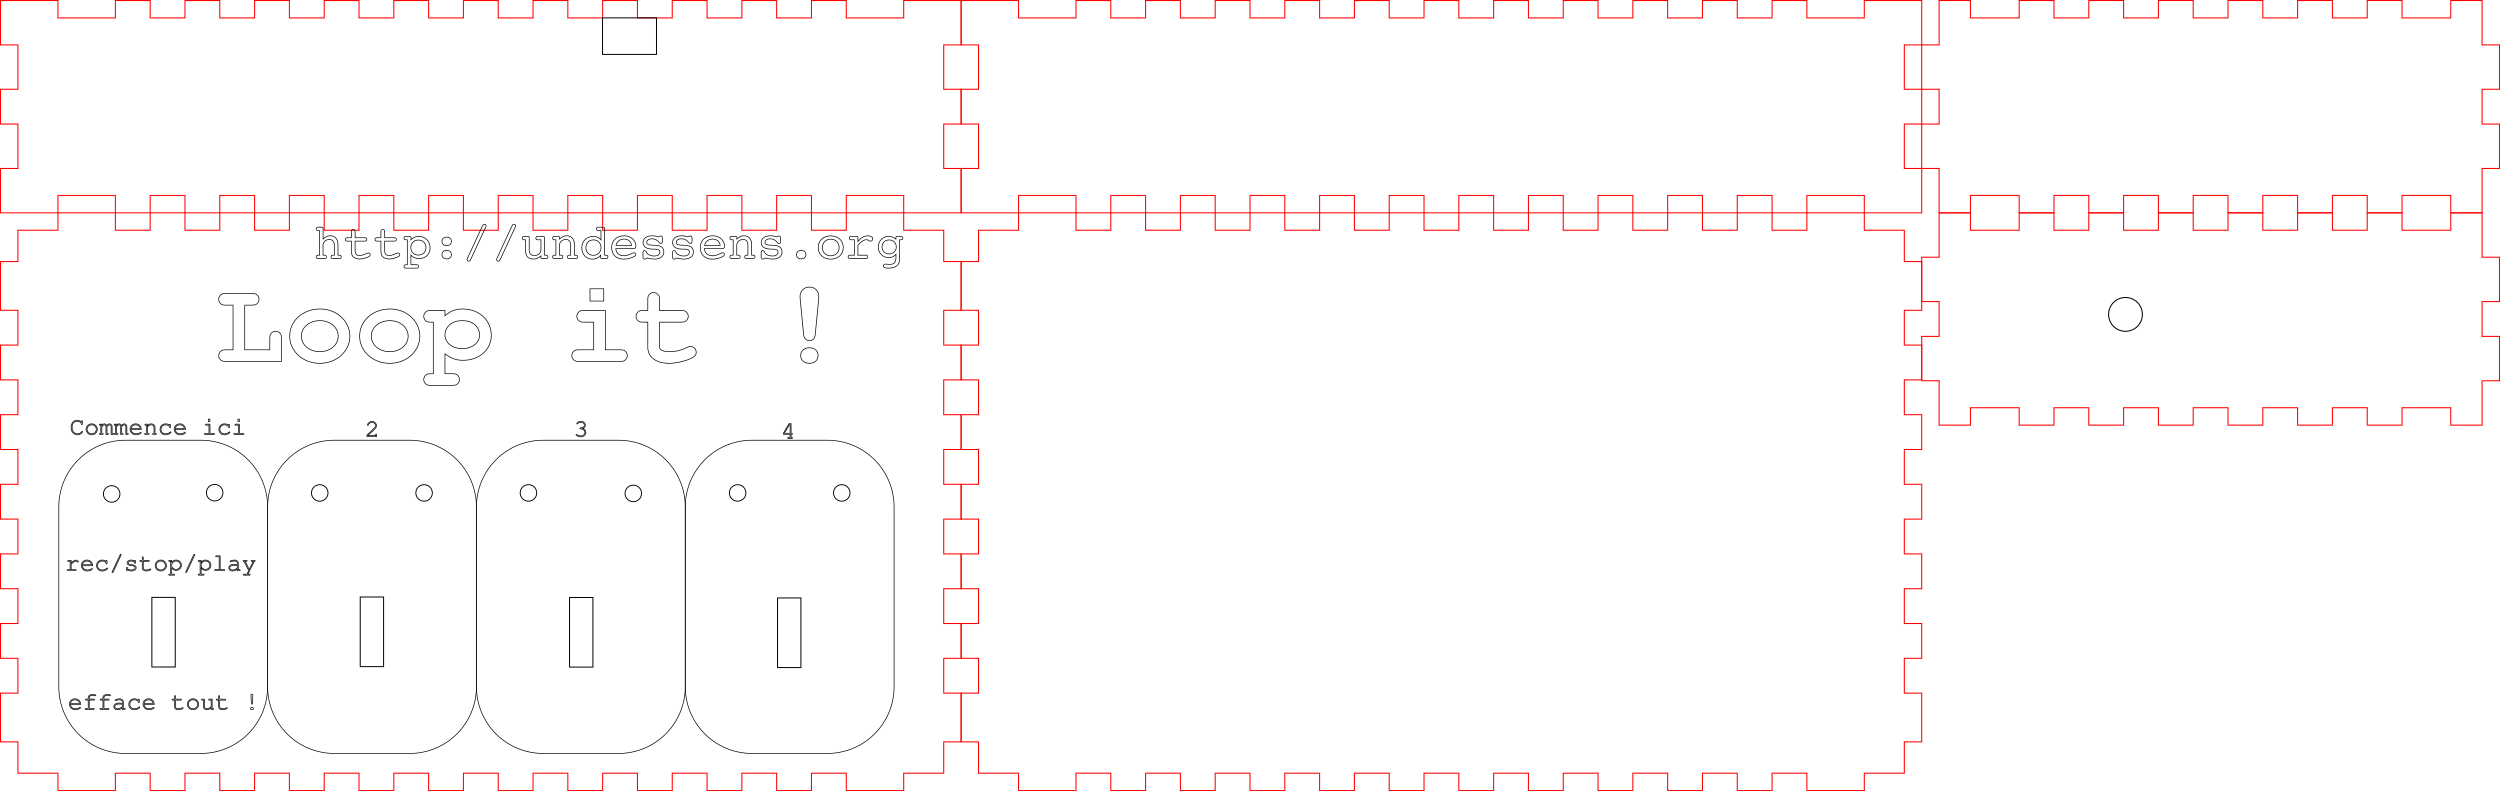 <?xml version="1.0" encoding="UTF-8" standalone="no"?>
<svg
   xmlns:dc="http://purl.org/dc/elements/1.1/"
   xmlns:cc="http://creativecommons.org/ns#"
   xmlns:rdf="http://www.w3.org/1999/02/22-rdf-syntax-ns#"
   xmlns:svg="http://www.w3.org/2000/svg"
   xmlns="http://www.w3.org/2000/svg"
   xmlns:sodipodi="http://sodipodi.sourceforge.net/DTD/sodipodi-0.dtd"
   xmlns:inkscape="http://www.inkscape.org/namespaces/inkscape"
   version="1.1"
   width="71.83cm"
   height="22.73cm"
   viewBox="0 0 2545.159 805.394"
   id="svg2"
   inkscape:version="0.91 r"
   sodipodi:docname="looper_box.svg"
   inkscape:label="Gravure">
  <g
     inkscape:groupmode="layer"
     id="layer5"
     inkscape:label="decoupe5mm"
     style="display:inline"
     transform="translate(-14.885,-71.631)">
    <path
       transform="translate(15.417,72.163)"
       style="fill:none;stroke:#ff0000;stroke-width:1.063"
       d="m 116.929,198.425 -58.465,0 0,17.717 -58.465,0 0,-45.177 17.717,0 0,-45.177 -17.717,0 0,-35.433 17.717,0 0,-45.177 L 0,45.177 0,0 l 58.465,0 0,17.717 58.465,0 0,-17.717 35.433,0 0,17.717 35.433,0 0,-17.717 35.433,0 0,17.717 35.433,0 0,-17.717 35.433,0 0,17.717 35.433,0 0,-17.717 35.433,0 0,17.717 35.433,0 0,-17.717 35.433,0 0,17.717 35.433,0 0,-17.717 35.433,0 0,17.717 35.433,0 0,-17.717 35.433,0 0,17.717 35.433,0 0,-17.717 35.433,0 0,17.717 35.433,0 0,-17.717 35.433,0 0,17.717 35.433,0 0,-17.717 35.433,0 0,17.717 35.433,0 0,-17.717 35.433,0 0,17.717 58.465,0 0,-17.717 58.465,0 0,45.177 -17.717,0 0,45.177 17.717,0 0,35.433 -17.717,0 0,45.177 17.717,0 0,45.177 -58.465,0 0,-17.717 -58.465,0 0,17.717 -35.433,0 0,-17.717 -35.433,0 0,17.717 -35.433,0 0,-17.717 -35.433,0 0,17.717 -35.433,0 0,-17.717 -35.433,0 0,17.717 -35.433,0 0,-17.717 -35.433,0 0,17.717 -35.433,0 0,-17.717 -35.433,0 0,17.717 -35.433,0 0,-17.717 -35.433,0 0,17.717 -35.433,0 0,-17.717 -35.433,0 0,17.717 -35.433,0 0,-17.717 -35.433,0 0,17.717 -35.433,0 0,-17.717 -35.433,0 0,17.717 -35.433,0 0,-17.717 -35.433,0 0,17.717 -35.433,0 z"
       id="polygon6-3"
       inkscape:connector-curvature="0" />
    <path
       transform="translate(993.37,72.163)"
       style="fill:none;stroke:#ff0000;stroke-width:1.063"
       d="m 116.929,198.425 -58.465,0 0,17.717 -58.465,0 0,-45.177 17.717,0 0,-45.177 -17.717,0 0,-35.433 17.717,0 0,-45.177 L 0,45.177 0,0 l 58.465,0 0,17.717 58.465,0 0,-17.717 35.433,0 0,17.717 35.433,0 0,-17.717 35.433,0 0,17.717 35.433,0 0,-17.717 35.433,0 0,17.717 35.433,0 0,-17.717 35.433,0 0,17.717 35.433,0 0,-17.717 35.433,0 0,17.717 35.433,0 0,-17.717 35.433,0 0,17.717 35.433,0 0,-17.717 35.433,0 0,17.717 35.433,0 0,-17.717 35.433,0 0,17.717 35.433,0 0,-17.717 35.433,0 0,17.717 35.433,0 0,-17.717 35.433,0 0,17.717 35.433,0 0,-17.717 35.433,0 0,17.717 58.465,0 0,-17.717 58.465,0 0,45.177 -17.717,0 0,45.177 17.717,0 0,35.433 -17.717,0 0,45.177 17.717,0 0,45.177 -58.465,0 0,-17.717 -58.465,0 0,17.717 -35.433,0 0,-17.717 -35.433,0 0,17.717 -35.433,0 0,-17.717 -35.433,0 0,17.717 -35.433,0 0,-17.717 -35.433,0 0,17.717 -35.433,0 0,-17.717 -35.433,0 0,17.717 -35.433,0 0,-17.717 -35.433,0 0,17.717 -35.433,0 0,-17.717 -35.433,0 0,17.717 -35.433,0 0,-17.717 -35.433,0 0,17.717 -35.433,0 0,-17.717 -35.433,0 0,17.717 -35.433,0 0,-17.717 -35.433,0 0,17.717 -35.433,0 0,-17.717 -35.433,0 0,17.717 -35.433,0 z"
       id="polygon10-5"
       inkscape:connector-curvature="0" />
    <path
       transform="translate(1971.324,72.163)"
       style="fill:none;stroke:#ff0000;stroke-width:1.063"
       d="m 538.583,0 31.89,0 0,45.177 17.717,0 0,45.177 -17.717,0 0,35.433 17.717,0 0,45.177 -17.717,0 0,45.177 -31.89,0 0,-17.717 -49.606,0 0,17.717 -35.433,0 0,-17.717 -35.433,0 0,17.717 -35.433,0 0,-17.717 -35.433,0 0,17.717 -35.433,0 0,-17.717 -35.433,0 0,17.717 -35.433,0 0,-17.717 -35.433,0 0,17.717 -35.433,0 0,-17.717 -35.433,0 0,17.717 -35.433,0 0,-17.717 -49.606,0 0,17.717 -31.89,0 0,-45.177 -17.717,0 0,-45.177 17.717,0 0,-35.433 -17.717,0 0,-45.177 17.717,0 0,-45.177 31.89,0 0,17.717 49.606,0 0,-17.717 35.433,0 0,17.717 35.433,0 0,-17.717 35.433,0 0,17.717 35.433,0 0,-17.717 35.433,0 0,17.717 35.433,0 0,-17.717 35.433,0 0,17.717 35.433,0 0,-17.717 35.433,0 0,17.717 35.433,0 0,-17.717 35.433,0 0,17.717 49.606,0 z"
       id="polygon14-7"
       inkscape:connector-curvature="0" />
    <path
       transform="translate(1971.324,288.305)"
       style="fill:none;stroke:#ff0000;stroke-width:1.063"
       d="m 538.583,0 31.89,0 0,45.177 17.717,0 0,45.177 -17.717,0 0,35.433 17.717,0 0,45.177 -17.717,0 0,45.177 -31.89,0 0,-17.717 -49.606,0 0,17.717 -35.433,0 0,-17.717 -35.433,0 0,17.717 -35.433,0 0,-17.717 -35.433,0 0,17.717 -35.433,0 0,-17.717 -35.433,0 0,17.717 -35.433,0 0,-17.717 -35.433,0 0,17.717 -35.433,0 0,-17.717 -35.433,0 0,17.717 -35.433,0 0,-17.717 -49.606,0 0,17.717 -31.89,0 0,-45.177 -17.717,0 0,-45.177 17.717,0 0,-35.433 -17.717,0 0,-45.177 17.717,0 0,-45.177 31.89,0 0,17.717 49.606,0 0,-17.717 35.433,0 0,17.717 35.433,0 0,-17.717 35.433,0 0,17.717 35.433,0 0,-17.717 35.433,0 0,17.717 35.433,0 0,-17.717 35.433,0 0,17.717 35.433,0 0,-17.717 35.433,0 0,17.717 35.433,0 0,-17.717 35.433,0 0,17.717 49.606,0 z"
       id="polygon18-2"
       inkscape:connector-curvature="0" />
    <path
       transform="translate(15.417,288.305)"
       style="fill:none;stroke:#ff0000;stroke-width:1.063"
       d="m 471.26,588.189 -35.433,0 0,-17.717 -35.433,0 0,17.717 -35.433,0 0,-17.717 -35.433,0 0,17.717 -35.433,0 0,-17.717 -35.433,0 0,17.717 -35.433,0 0,-17.717 -35.433,0 0,17.717 -35.433,0 0,-17.717 -35.433,0 0,17.717 -58.465,0 0,-17.717 -40.748,0 0,-31.89 -17.717,0 0,-49.606 17.717,0 0,-35.433 -17.717,0 0,-35.433 17.717,0 0,-35.433 -17.717,0 0,-35.433 17.717,0 0,-35.433 -17.717,0 0,-35.433 17.717,0 0,-35.433 -17.717,0 0,-35.433 17.717,0 0,-35.433 -17.717,0 0,-35.433 17.717,0 0,-35.433 -17.717,0 0,-49.606 17.717,0 0,-31.89 40.748,0 0,-17.717 58.465,0 0,17.717 35.433,0 0,-17.717 35.433,0 0,17.717 35.433,0 0,-17.717 35.433,0 0,17.717 35.433,0 0,-17.717 35.433,0 0,17.717 35.433,0 0,-17.717 35.433,0 0,17.717 35.433,0 0,-17.717 35.433,0 0,17.717 35.433,0 0,-17.717 35.433,0 0,17.717 35.433,0 0,-17.717 35.433,0 0,17.717 35.433,0 0,-17.717 35.433,0 0,17.717 35.433,0 0,-17.717 35.433,0 0,17.717 35.433,0 0,-17.717 35.433,0 0,17.717 35.433,0 0,-17.717 58.465,0 0,17.717 40.748,0 0,31.89 17.717,0 0,49.606 -17.717,0 0,35.433 17.717,0 0,35.433 -17.717,0 0,35.433 17.717,0 0,35.433 -17.717,0 0,35.433 17.717,0 0,35.433 -17.717,0 0,35.433 17.717,0 0,35.433 -17.717,0 0,35.433 17.717,0 0,35.433 -17.717,0 0,35.433 17.717,0 0,49.606 -17.717,0 0,31.89 -40.748,0 0,17.717 -58.465,0 0,-17.717 -35.433,0 0,17.717 -35.433,0 0,-17.717 -35.433,0 0,17.717 -35.433,0 0,-17.717 -35.433,0 0,17.717 -35.433,0 0,-17.717 -35.433,0 0,17.717 -35.433,0 0,-17.717 -35.433,0 0,17.717 -35.433,0 0,-17.717 -35.433,0 z"
       id="polygon22-2"
       inkscape:connector-curvature="0" />
    <path
       transform="translate(993.37,288.304)"
       style="fill:none;stroke:#ff0000;stroke-width:1.063"
       d="m 329.528,570.473 0,17.717 -35.433,0 0,-17.717 -35.433,0 0,17.717 -35.433,0 0,-17.717 -35.433,0 0,17.717 -35.433,0 0,-17.717 -35.433,0 0,17.717 -58.465,0 0,-17.717 -40.748,0 0,-31.89 -17.717,0 0,-49.606 17.717,0 0,-35.433 -17.717,0 0,-35.433 17.717,0 0,-35.433 -17.717,0 0,-35.433 17.717,0 0,-35.433 -17.717,0 0,-35.433 17.717,0 0,-35.433 -17.717,0 0,-35.433 17.717,0 0,-35.433 -17.717,0 0,-35.433 17.717,0 0,-35.433 -17.717,0 0,-49.606 17.717,0 0,-31.89 40.748,0 0,-17.717 58.465,0 0,17.717 35.433,0 0,-17.717 35.433,0 0,17.717 35.433,0 0,-17.717 35.433,0 0,17.717 35.433,0 0,-17.717 35.433,0 0,17.717 35.433,0 0,-17.717 35.433,0 0,17.717 35.433,0 0,-17.717 35.433,0 0,17.717 35.433,0 0,-17.717 35.433,0 0,17.717 35.433,0 0,-17.717 35.433,0 0,17.717 35.433,0 0,-17.717 35.433,0 0,17.717 35.433,0 0,-17.717 35.433,0 0,17.717 35.433,0 0,-17.717 35.433,0 0,17.717 35.433,0 0,-17.717 58.465,0 0,17.717 40.748,0 0,31.89 17.717,0 0,49.606 -17.717,0 0,35.433 17.717,0 0,35.433 -17.717,0 0,35.433 17.717,0 0,35.433 -17.717,0 0,35.433 17.717,0 0,35.433 -17.717,0 0,35.433 17.717,0 0,35.433 -17.717,0 0,35.433 17.717,0 0,35.433 -17.717,0 0,35.433 17.717,0 0,49.606 -17.717,0 0,31.89 -40.748,0 0,17.717 -58.465,0 0,-17.717 -35.433,0 0,17.717 -35.433,0 0,-17.717 -35.433,0 0,17.717 -35.433,0 0,-17.717 -35.433,0 0,17.717 -35.433,0 0,-17.717 -35.433,0 0,17.717 -35.433,0 0,-17.717 -35.433,0 0,17.717 -35.433,0 0,-17.717 -35.433,0 0,17.717 -35.433,0 0,-17.717 -35.433,0 0,17.717 -35.433,0 0,-17.717 z"
       id="polygon26-5"
       inkscape:connector-curvature="0" />
  </g>
  <sodipodi:namedview
     pagecolor="#ffffff"
     bordercolor="#666666"
     borderopacity="1"
     objecttolerance="10"
     gridtolerance="10"
     guidetolerance="10"
     inkscape:pageopacity="0"
     inkscape:pageshadow="2"
     inkscape:window-width="1366"
     inkscape:window-height="717"
     id="namedview28"
     showgrid="true"
     inkscape:zoom="1.4542622"
     inkscape:cx="381.81411"
     inkscape:cy="385.24591"
     inkscape:window-x="0"
     inkscape:window-y="0"
     inkscape:window-maximized="1"
     inkscape:current-layer="layer2"
     showguides="true"
     inkscape:guide-bbox="true"
     units="cm"
     fit-margin-top="0"
     fit-margin-left="0"
     fit-margin-right="0"
     fit-margin-bottom="0">
    <inkscape:grid
       id="grid3362"
       type="xygrid"
       originx="-14.885"
       originy="-14.825" />
  </sodipodi:namedview>
  <defs
     id="defs30" />
  <!-- Front-->
  <!-- Back-->
  <!-- Left-->
  <!-- Right-->
  <!-- Top-->
  <!-- Bottom-->
  <g
     style="display:inline"
     inkscape:label="decoupe"
     id="layer1"
     inkscape:groupmode="layer"
     transform="translate(-14.885,-71.631)">
    <path
       inkscape:connector-curvature="0"
       id="rect4241"
       d="m 628.314,89.813 54.921,0 0,37.205 -54.921,0 z"
       style="fill:#ff0000;fill-opacity:0;stroke:#000000;stroke-width:1;stroke-miterlimit:4;stroke-dasharray:none;stroke-opacity:1" />
    <path
       inkscape:connector-curvature="0"
       id="path4243"
       d="m 2195.976,391.707 a 17.199,17.199 0 0 1 -17.199,17.199 17.199,17.199 0 0 1 -17.199,-17.199 17.199,17.199 0 0 1 17.199,-17.199 17.199,17.199 0 0 1 17.199,17.199 z"
       style="fill:#ff0000;fill-opacity:0;stroke:#000000;stroke-width:1.036;stroke-miterlimit:4;stroke-dasharray:none;stroke-opacity:1" />
    <path
       inkscape:connector-curvature="0"
       id="rect4201"
       d="m 169.504,679.81 23.799,0 0,70.862 -23.799,0 z"
       style="fill:#ff0000;fill-opacity:0;stroke:#000000;stroke-width:1.004;stroke-miterlimit:4;stroke-dasharray:none;stroke-opacity:1" />
    <path
       inkscape:connector-curvature="0"
       id="path4148-2-6"
       d="m 136.97,574.514 a 8.385,8.385 0 0 1 -8.385,8.385 8.385,8.385 0 0 1 -8.385,-8.385 8.385,8.385 0 0 1 8.385,-8.385 8.385,8.385 0 0 1 8.385,8.385 z"
       style="fill:#ff0000;fill-opacity:0;stroke:#000000;stroke-width:0.947;stroke-miterlimit:4;stroke-dasharray:none;stroke-opacity:1" />
    <path
       inkscape:connector-curvature="0"
       id="path4148-2-6-0"
       d="m 241.822,573.229 a 8.385,8.385 0 0 1 -8.385,8.385 8.385,8.385 0 0 1 -8.385,-8.385 8.385,8.385 0 0 1 8.385,-8.385 8.385,8.385 0 0 1 8.385,8.385 z"
       style="fill:#ff0000;fill-opacity:0;stroke:#000000;stroke-width:0.947;stroke-miterlimit:4;stroke-dasharray:none;stroke-opacity:1" />
    <path
       inkscape:connector-curvature="0"
       id="path4148-2-6-5"
       d="m 348.793,573.472 a 8.385,8.385 0 0 1 -8.385,8.385 8.385,8.385 0 0 1 -8.385,-8.385 8.385,8.385 0 0 1 8.385,-8.385 8.385,8.385 0 0 1 8.385,8.385 z"
       style="fill:#ff0000;fill-opacity:0;stroke:#000000;stroke-width:0.947;stroke-miterlimit:4;stroke-dasharray:none;stroke-opacity:1" />
    <path
       inkscape:connector-curvature="0"
       id="path4148-2-6-4"
       d="m 455.034,573.472 a 8.385,8.385 0 0 1 -8.385,8.385 8.385,8.385 0 0 1 -8.385,-8.385 8.385,8.385 0 0 1 8.385,-8.385 8.385,8.385 0 0 1 8.385,8.385 z"
       style="fill:#ff0000;fill-opacity:0;stroke:#000000;stroke-width:0.947;stroke-miterlimit:4;stroke-dasharray:none;stroke-opacity:1" />
    <path
       inkscape:connector-curvature="0"
       id="path4148-2-6-1"
       d="m 561.276,573.472 a 8.385,8.385 0 0 1 -8.385,8.385 8.385,8.385 0 0 1 -8.385,-8.385 8.385,8.385 0 0 1 8.385,-8.385 8.385,8.385 0 0 1 8.385,8.385 z"
       style="fill:#ff0000;fill-opacity:0;stroke:#000000;stroke-width:0.947;stroke-miterlimit:4;stroke-dasharray:none;stroke-opacity:1" />
    <path
       inkscape:connector-curvature="0"
       id="path4148-2-6-54"
       d="m 668.003,573.959 a 8.385,8.385 0 0 1 -8.385,8.385 8.385,8.385 0 0 1 -8.385,-8.385 8.385,8.385 0 0 1 8.385,-8.385 8.385,8.385 0 0 1 8.385,8.385 z"
       style="fill:#ff0000;fill-opacity:0;stroke:#000000;stroke-width:0.947;stroke-miterlimit:4;stroke-dasharray:none;stroke-opacity:1" />
    <path
       inkscape:connector-curvature="0"
       id="path4148-2-6-9"
       d="m 774.222,573.472 a 8.385,8.385 0 0 1 -8.385,8.385 8.385,8.385 0 0 1 -8.385,-8.385 8.385,8.385 0 0 1 8.385,-8.385 8.385,8.385 0 0 1 8.385,8.385 z"
       style="fill:#ff0000;fill-opacity:0;stroke:#000000;stroke-width:0.947;stroke-miterlimit:4;stroke-dasharray:none;stroke-opacity:1" />
    <path
       inkscape:connector-curvature="0"
       id="path4148-2-6-47"
       d="m 880.243,573.473 a 8.385,8.385 0 0 1 -8.385,8.385 8.385,8.385 0 0 1 -8.385,-8.385 8.385,8.385 0 0 1 8.385,-8.385 8.385,8.385 0 0 1 8.385,8.385 z"
       style="fill:#ff0000;fill-opacity:0;stroke:#000000;stroke-width:0.947;stroke-miterlimit:4;stroke-dasharray:none;stroke-opacity:1" />
    <path
       inkscape:connector-curvature="0"
       id="rect4201-7"
       d="m 381.62,679.432 23.799,0 0,70.863 -23.799,0 z"
       style="fill:#ff0000;fill-opacity:0;stroke:#000000;stroke-width:1.004;stroke-miterlimit:4;stroke-dasharray:none;stroke-opacity:1" />
    <path
       inkscape:connector-curvature="0"
       id="rect4201-1"
       d="m 594.714,679.918 23.799,0 0,70.863 -23.799,0 z"
       style="fill:#ff0000;fill-opacity:0;stroke:#000000;stroke-width:1.004;stroke-miterlimit:4;stroke-dasharray:none;stroke-opacity:1" />
    <path
       inkscape:connector-curvature="0"
       id="rect4201-2"
       d="m 806.473,680.393 23.799,0 0,70.863 -23.799,0 z"
       style="fill:#ff0000;fill-opacity:0;stroke:#000000;stroke-width:1.004;stroke-miterlimit:4;stroke-dasharray:none;stroke-opacity:1" />
  </g>
  <g
     style="display:inline"
     inkscape:label="Gravure"
     id="layer2"
     inkscape:groupmode="layer"
     transform="translate(-14.885,-71.631)">
    <path
       id="rect4245"
       d="m 142.813,519.804 76.454,0 c 37.712,0 68.072,30.36 68.072,68.072 l 0,182.753 c 0,37.712 -30.36,68.072 -68.072,68.072 l -76.454,0 c -37.712,0 -68.072,-30.36 -68.072,-68.072 l 0,-182.753 c 0,-37.712 30.36,-68.072 68.072,-68.072 z"
       style="fill:none;fill-opacity:0;stroke:#000000;stroke-width:0.709;stroke-miterlimit:4;stroke-dasharray:none;stroke-opacity:1"
       inkscape:connector-curvature="0" />
    <path
       id="rect4247"
       d="m 355.411,519.804 76.454,0 c 37.712,0 68.072,30.36 68.072,68.072 l 0,182.753 c 0,37.712 -30.36,68.072 -68.072,68.072 l -76.454,0 c -37.712,0 -68.072,-30.36 -68.072,-68.072 l 0,-182.753 c 0,-37.712 30.36,-68.072 68.072,-68.072 z"
       style="fill:none;fill-opacity:0;stroke:#000000;stroke-width:0.709;stroke-miterlimit:4;stroke-dasharray:none;stroke-opacity:1"
       inkscape:connector-curvature="0" />
    <path
       id="rect4249"
       d="m 568.01,519.804 76.454,0 c 37.712,0 68.072,30.36 68.072,68.072 l 0,182.753 c 0,37.712 -30.36,68.072 -68.072,68.072 l -76.454,0 c -37.712,0 -68.072,-30.36 -68.072,-68.072 l 0,-182.753 c 0,-37.712 30.36,-68.072 68.072,-68.072 z"
       style="fill:none;fill-opacity:0;stroke:#000000;stroke-width:0.709;stroke-miterlimit:4;stroke-dasharray:none;stroke-opacity:1"
       inkscape:connector-curvature="0" />
    <path
       id="rect4251"
       d="m 780.609,519.804 76.453,0 c 37.712,0 68.073,30.36 68.073,68.073 l 0,182.753 c 0,37.712 -30.36,68.073 -68.073,68.073 l -76.453,0 c -37.712,0 -68.073,-30.36 -68.073,-68.073 l 0,-182.753 c 0,-37.712 30.36,-68.073 68.073,-68.073 z"
       style="fill:none;fill-opacity:0;stroke:#000000;stroke-width:0.709;stroke-miterlimit:4;stroke-dasharray:none;stroke-opacity:1"
       inkscape:connector-curvature="0" />
    <path
       d="m 87.318,505.774 q 0,-0.475 0.125,-1.15 0.15,-0.7 0.575,-1.625 0.425,-0.925 1.05,-1.675 0.625,-0.75 1.75,-1.275 1.125,-0.55 2.55,-0.55 2.525,0 4.325,1.725 l 0,-0.725 q 0,-0.675 0.525,-0.675 0.5,0 0.5,0.675 l 0,2.8 q 0,0.675 -0.525,0.675 -0.45,0 -0.5,-0.6 -0.075,-1.15 -1.375,-2 -1.275,-0.85 -2.95,-0.85 -2.075,0 -3.55,1.6 -1.475,1.575 -1.475,3.8 l 0,1.775 q 0,2.25 1.625,3.925 1.625,1.65 3.825,1.65 1.3,0 2.325,-0.525 1.025,-0.525 2.025,-1.725 0.225,-0.25 0.45,-0.25 0.5,0 0.5,0.475 0,0.225 -0.4,0.7 -0.4,0.475 -1.05,1.025 -0.65,0.525 -1.7,0.925 -1.05,0.4 -2.15,0.4 -2.55,0 -4.525,-1.95 -1.95,-1.975 -1.95,-4.5 l 0,-2.075 z"
       style="font-style:normal;font-variant:normal;font-weight:normal;font-stretch:normal;font-size:medium;line-height:125%;font-family:FreeMono;-inkscape-font-specification:FreeMono;letter-spacing:0px;word-spacing:0px;fill:none;fill-opacity:1;stroke:#000000;stroke-width:0.709;stroke-linecap:butt;stroke-linejoin:miter;stroke-miterlimit:4;stroke-dasharray:none;stroke-opacity:1"
       id="path4356"
       inkscape:connector-curvature="0" />
    <path
       d="m 108.233,503.124 q 2.4,0 4.05,1.65 1.65,1.625 1.65,4 0,2.3 -1.675,3.925 -1.675,1.6 -4.025,1.6 -2.375,0 -4.05,-1.625 -1.65,-1.625 -1.65,-3.975 0,-2.3 1.65,-3.925 1.675,-1.65 4.05,-1.65 z m 0,1.025 q -1.95,0 -3.325,1.325 -1.35,1.325 -1.35,3.225 0,1.9 1.35,3.25 1.375,1.325 3.325,1.325 1.925,0 3.3,-1.325 1.375,-1.325 1.375,-3.175 0,-1.975 -1.35,-3.3 -1.35,-1.325 -3.325,-1.325 z"
       style="font-style:normal;font-variant:normal;font-weight:normal;font-stretch:normal;font-size:medium;line-height:125%;font-family:FreeMono;-inkscape-font-specification:FreeMono;letter-spacing:0px;word-spacing:0px;fill:none;fill-opacity:1;stroke:#000000;stroke-width:0.709;stroke-linecap:butt;stroke-linejoin:miter;stroke-miterlimit:4;stroke-dasharray:none;stroke-opacity:1"
       id="path4358"
       inkscape:connector-curvature="0" />
    <path
       d="m 118.523,503.474 0,1.3 q 0.625,-0.9 1.225,-1.275 0.6,-0.375 1.4,-0.375 1.6,0 2.425,1.775 1.375,-1.775 2.825,-1.775 1.075,0 1.85,0.8 0.775,0.8 0.775,1.9 l 0,7.05 0.85,0 q 0.675,0 0.675,0.5 0,0.525 -0.675,0.525 l -1.85,0 0,-7.975 q 0,-0.7 -0.5,-1.225 -0.5,-0.55 -1.15,-0.55 -1.25,0 -2.6,2.05 l 0,6.675 0.85,0 q 0.675,0 0.675,0.5 0,0.525 -0.675,0.525 l -1.85,0 0,-7.9 q 0,-0.725 -0.5,-1.275 -0.475,-0.575 -1.125,-0.575 -1.25,0 -2.625,2.05 l 0,6.675 0.85,0 q 0.675,0 0.675,0.5 0,0.525 -0.675,0.525 l -2.725,0 q -0.65,0 -0.65,-0.525 0,-0.5 0.675,-0.5 l 0.85,0 0,-8.375 -0.85,0 q -0.675,0 -0.675,-0.525 0,-0.5 0.675,-0.5 l 1.85,0 z"
       style="font-style:normal;font-variant:normal;font-weight:normal;font-stretch:normal;font-size:medium;line-height:125%;font-family:FreeMono;-inkscape-font-specification:FreeMono;letter-spacing:0px;word-spacing:0px;fill:none;fill-opacity:1;stroke:#000000;stroke-width:0.709;stroke-linecap:butt;stroke-linejoin:miter;stroke-miterlimit:4;stroke-dasharray:none;stroke-opacity:1"
       id="path4360"
       inkscape:connector-curvature="0" />
    <path
       d="m 133.513,503.474 0,1.3 q 0.625,-0.9 1.225,-1.275 0.6,-0.375 1.4,-0.375 1.6,0 2.425,1.775 1.375,-1.775 2.825,-1.775 1.075,0 1.85,0.8 0.775,0.8 0.775,1.9 l 0,7.05 0.85,0 q 0.675,0 0.675,0.5 0,0.525 -0.675,0.525 l -1.85,0 0,-7.975 q 0,-0.7 -0.5,-1.225 -0.5,-0.55 -1.15,-0.55 -1.25,0 -2.6,2.05 l 0,6.675 0.85,0 q 0.675,0 0.675,0.5 0,0.525 -0.675,0.525 l -1.85,0 0,-7.9 q 0,-0.725 -0.5,-1.275 -0.475,-0.575 -1.125,-0.575 -1.25,0 -2.625,2.05 l 0,6.675 0.85,0 q 0.675,0 0.675,0.5 0,0.525 -0.675,0.525 l -2.725,0 q -0.65,0 -0.65,-0.525 0,-0.5 0.675,-0.5 l 0.85,0 0,-8.375 -0.85,0 q -0.675,0 -0.675,-0.525 0,-0.5 0.675,-0.5 l 1.85,0 z"
       style="font-style:normal;font-variant:normal;font-weight:normal;font-stretch:normal;font-size:medium;line-height:125%;font-family:FreeMono;-inkscape-font-specification:FreeMono;letter-spacing:0px;word-spacing:0px;fill:none;fill-opacity:1;stroke:#000000;stroke-width:0.709;stroke-linecap:butt;stroke-linejoin:miter;stroke-miterlimit:4;stroke-dasharray:none;stroke-opacity:1"
       id="path4362"
       inkscape:connector-curvature="0" />
    <path
       d="m 158.704,508.924 -10.4,0 q 0.275,1.975 1.65,3.175 1.375,1.175 3.4,1.175 1.175,0 2.4,-0.375 1.225,-0.375 1.975,-0.975 0.25,-0.175 0.4,-0.175 0.2,0 0.325,0.15 0.15,0.15 0.15,0.35 0,0.65 -1.8,1.35 -1.775,0.7 -3.475,0.7 -2.525,0 -4.3,-1.7 -1.75,-1.7 -1.75,-4.125 0,-2.275 1.65,-3.8 1.65,-1.55 4.05,-1.55 2.525,0 4.125,1.6 1.6,1.575 1.6,4.2 z m -10.4,-1.025 9.35,0 q -0.3,-1.7 -1.575,-2.725 -1.275,-1.025 -3.1,-1.025 -1.825,0 -3.075,1.025 -1.25,1 -1.6,2.725 z"
       style="font-style:normal;font-variant:normal;font-weight:normal;font-stretch:normal;font-size:medium;line-height:125%;font-family:FreeMono;-inkscape-font-specification:FreeMono;letter-spacing:0px;word-spacing:0px;fill:none;fill-opacity:1;stroke:#000000;stroke-width:0.709;stroke-linecap:butt;stroke-linejoin:miter;stroke-miterlimit:4;stroke-dasharray:none;stroke-opacity:1"
       id="path4364"
       inkscape:connector-curvature="0" />
    <path
       d="m 168.669,504.149 q -0.45,0 -0.875,0.1 -0.4,0.075 -0.775,0.275 -0.35,0.175 -0.6,0.35 -0.25,0.15 -0.55,0.45 -0.275,0.3 -0.4,0.45 -0.1,0.125 -0.35,0.45 -0.225,0.3 -0.25,0.325 l 0,6.325 1.125,0 q 0.675,0 0.675,0.5 0,0.525 -0.675,0.525 l -3.275,0 q -0.7,0 -0.7,-0.525 0,-0.5 0.7,-0.5 l 1.125,0 0,-8.375 -0.85,0 q -0.675,0 -0.675,-0.525 0,-0.5 0.675,-0.5 l 1.875,0 0,1.725 q 1.075,-1.2 1.9,-1.625 0.825,-0.45 2,-0.45 1.675,0 2.8,0.975 1.125,0.975 1.125,2.425 l 0,6.35 0.85,0 q 0.675,0 0.675,0.5 0,0.525 -0.675,0.525 l -2.725,0 q -0.675,0 -0.675,-0.525 0,-0.5 0.675,-0.5 l 0.85,0 0,-6.175 q 0,-1.075 -0.825,-1.8 -0.8,-0.75 -2.175,-0.75 z"
       style="font-style:normal;font-variant:normal;font-weight:normal;font-stretch:normal;font-size:medium;line-height:125%;font-family:FreeMono;-inkscape-font-specification:FreeMono;letter-spacing:0px;word-spacing:0px;fill:none;fill-opacity:1;stroke:#000000;stroke-width:0.709;stroke-linecap:butt;stroke-linejoin:miter;stroke-miterlimit:4;stroke-dasharray:none;stroke-opacity:1"
       id="path4366"
       inkscape:connector-curvature="0" />
    <path
       d="m 189.059,511.699 q 0,0.225 -0.425,0.65 -0.425,0.4 -1.125,0.85 -0.675,0.45 -1.8,0.775 -1.125,0.325 -2.3,0.325 -2.45,0 -4.05,-1.55 -1.575,-1.55 -1.575,-3.95 0,-2.475 1.625,-4.075 1.625,-1.6 4.125,-1.6 2.325,0 3.9,1.375 l 0,-0.325 q 0,-0.7 0.525,-0.7 0.5,0 0.5,0.7 l 0,2.275 q 0,0.675 -0.5,0.675 -0.45,0 -0.525,-0.6 -0.075,-1 -1.25,-1.675 -1.15,-0.7 -2.725,-0.7 -2.075,0 -3.375,1.3 -1.275,1.275 -1.275,3.325 0,1.975 1.3,3.25 1.3,1.25 3.35,1.25 2.725,0 4.675,-1.8 0.25,-0.25 0.45,-0.25 0.2,0 0.325,0.15 0.15,0.125 0.15,0.325 z"
       style="font-style:normal;font-variant:normal;font-weight:normal;font-stretch:normal;font-size:medium;line-height:125%;font-family:FreeMono;-inkscape-font-specification:FreeMono;letter-spacing:0px;word-spacing:0px;fill:none;fill-opacity:1;stroke:#000000;stroke-width:0.709;stroke-linecap:butt;stroke-linejoin:miter;stroke-miterlimit:4;stroke-dasharray:none;stroke-opacity:1"
       id="path4368"
       inkscape:connector-curvature="0" />
    <path
       d="m 203.674,508.924 -10.4,0 q 0.275,1.975 1.65,3.175 1.375,1.175 3.4,1.175 1.175,0 2.4,-0.375 1.225,-0.375 1.975,-0.975 0.25,-0.175 0.4,-0.175 0.2,0 0.325,0.15 0.15,0.15 0.15,0.35 0,0.65 -1.8,1.35 -1.775,0.7 -3.475,0.7 -2.525,0 -4.3,-1.7 -1.75,-1.7 -1.75,-4.125 0,-2.275 1.65,-3.8 1.65,-1.55 4.05,-1.55 2.525,0 4.125,1.6 1.6,1.575 1.6,4.2 z m -10.4,-1.025 9.35,0 q -0.3,-1.7 -1.575,-2.725 -1.275,-1.025 -3.1,-1.025 -1.825,0 -3.075,1.025 -1.25,1 -1.6,2.725 z"
       style="font-style:normal;font-variant:normal;font-weight:normal;font-stretch:normal;font-size:medium;line-height:125%;font-family:FreeMono;-inkscape-font-specification:FreeMono;letter-spacing:0px;word-spacing:0px;fill:none;fill-opacity:1;stroke:#000000;stroke-width:0.709;stroke-linecap:butt;stroke-linejoin:miter;stroke-miterlimit:4;stroke-dasharray:none;stroke-opacity:1"
       id="path4370"
       inkscape:connector-curvature="0" />
    <path
       d="m 228.655,503.474 0,9.4 4,0 q 0.7,0 0.7,0.5 0,0.525 -0.7,0.525 l -9.025,0 q -0.675,0 -0.675,-0.525 0,-0.5 0.675,-0.5 l 4,0 0,-8.375 -2.95,0 q -0.675,0 -0.675,-0.525 0,-0.5 0.675,-0.5 l 3.975,0 z m -0.05,-5.175 0,2.6 -1.475,0 0,-2.6 1.475,0 z"
       style="font-style:normal;font-variant:normal;font-weight:normal;font-stretch:normal;font-size:medium;line-height:125%;font-family:FreeMono;-inkscape-font-specification:FreeMono;letter-spacing:0px;word-spacing:0px;fill:none;fill-opacity:1;stroke:#000000;stroke-width:0.709;stroke-linecap:butt;stroke-linejoin:miter;stroke-miterlimit:4;stroke-dasharray:none;stroke-opacity:1"
       id="path4372"
       inkscape:connector-curvature="0" />
    <path
       d="m 249.02,511.699 q 0,0.225 -0.425,0.65 -0.425,0.4 -1.125,0.85 -0.675,0.45 -1.8,0.775 -1.125,0.325 -2.3,0.325 -2.45,0 -4.05,-1.55 -1.575,-1.55 -1.575,-3.95 0,-2.475 1.625,-4.075 1.625,-1.6 4.125,-1.6 2.325,0 3.9,1.375 l 0,-0.325 q 0,-0.7 0.525,-0.7 0.5,0 0.5,0.7 l 0,2.275 q 0,0.675 -0.5,0.675 -0.45,0 -0.525,-0.6 -0.075,-1 -1.25,-1.675 -1.15,-0.7 -2.725,-0.7 -2.075,0 -3.375,1.3 -1.275,1.275 -1.275,3.325 0,1.975 1.3,3.25 1.3,1.25 3.35,1.25 2.725,0 4.675,-1.8 0.25,-0.25 0.45,-0.25 0.2,0 0.325,0.15 0.15,0.125 0.15,0.325 z"
       style="font-style:normal;font-variant:normal;font-weight:normal;font-stretch:normal;font-size:medium;line-height:125%;font-family:FreeMono;-inkscape-font-specification:FreeMono;letter-spacing:0px;word-spacing:0px;fill:none;fill-opacity:1;stroke:#000000;stroke-width:0.709;stroke-linecap:butt;stroke-linejoin:miter;stroke-miterlimit:4;stroke-dasharray:none;stroke-opacity:1"
       id="path4374"
       inkscape:connector-curvature="0" />
    <path
       d="m 258.635,503.474 0,9.4 4,0 q 0.7,0 0.7,0.5 0,0.525 -0.7,0.525 l -9.025,0 q -0.675,0 -0.675,-0.525 0,-0.5 0.675,-0.5 l 4,0 0,-8.375 -2.95,0 q -0.675,0 -0.675,-0.525 0,-0.5 0.675,-0.5 l 3.975,0 z m -0.05,-5.175 0,2.6 -1.475,0 0,-2.6 1.475,0 z"
       style="font-style:normal;font-variant:normal;font-weight:normal;font-stretch:normal;font-size:medium;line-height:125%;font-family:FreeMono;-inkscape-font-specification:FreeMono;letter-spacing:0px;word-spacing:0px;fill:none;fill-opacity:1;stroke:#000000;stroke-width:0.709;stroke-linecap:butt;stroke-linejoin:miter;stroke-miterlimit:4;stroke-dasharray:none;stroke-opacity:1"
       id="path4376"
       inkscape:connector-curvature="0" />
    <path
       d="m 340.113,331.417 c -0.2,0 -0.35,0 -0.5,0 -2,0 -2.85,0.3 -2.85,1.7 0,1.15 0.65,1.75 1.95,1.75 l 6.5,0 c 1.45,0 1.95,-0.35 1.95,-1.75 0,-1.35 -0.65,-1.75 -2.35,-1.75 -0.3,0 -0.65,0.05 -1.05,0.05 l 0,-10.15 c 0,-3.65 3.4,-5.85 6.35,-5.85 3.2,0 5.15,1.95 5.15,5.85 l 0,10.15 c -0.45,0 -0.7,0 -0.95,0 -1.75,0 -2.4,0.35 -2.4,1.7 0,1.4 0.5,1.75 1.95,1.75 l 6.5,0 c 1.3,0 1.95,-0.6 1.95,-1.75 0,-1.25 -0.75,-1.7 -2.3,-1.7 -0.35,0 -0.7,0 -1.05,0 l 0,-11.05 c 0,-5.65 -3.35,-8.7 -8,-8.7 -2.55,0 -4.8,1.1 -7.15,3.3 l 0,-11.05 c 0,-0.6 -0.45,-1 -1.4,-1 l -3.7,0 c -1.3,0 -1.95,0.6 -1.95,1.75 0,1.25 0.7,1.7 2.25,1.7 0.35,0 0.75,0.05 1.1,0.05 l 0,25 z"
       style="font-style:normal;font-variant:normal;font-weight:normal;font-stretch:normal;font-size:medium;line-height:125%;font-family:'Courier 10 Pitch';-inkscape-font-specification:'Courier 10 Pitch';letter-spacing:0px;word-spacing:0px;fill:none;fill-opacity:1;stroke:#000000;stroke-width:0.709;stroke-linecap:butt;stroke-linejoin:miter;stroke-miterlimit:4;stroke-dasharray:none;stroke-opacity:1"
       id="path4379"
       inkscape:connector-curvature="0" />
    <path
       d="m 386.041,313.667 -9.6,0 0,-4.95 c 0,-2.4 -0.2,-3.4 -1.95,-3.4 -1.3,0 -1.9,0.7 -1.9,2.05 0,0.65 0,1.1 0,1.3 l 0,5 -2.7,0 c -2.35,0 -3.35,0.15 -3.35,1.75 0,1.2 0.6,1.7 1.95,1.7 l 4.1,0 0,8.15 c 0,0.25 0,0.5 0,0.75 0,2.25 0.05,4.2 0.9,5.65 1.4,2.45 4,3.65 7.75,3.65 2.3,0 4.85,-0.65 7.9,-1.85 1.8,-0.7 2.7,-1.4 2.7,-2.55 0,-0.9 -0.8,-1.75 -1.7,-1.75 -1.95,0 -5.2,2.6 -9.15,2.6 -4.3,0 -4.6,-2.6 -4.6,-6.5 l 0,-8.15 9.9,0 c 1.35,0 2.05,-0.55 2.05,-1.7 0,-1.25 -0.75,-1.75 -2.3,-1.75 z"
       style="font-style:normal;font-variant:normal;font-weight:normal;font-stretch:normal;font-size:medium;line-height:125%;font-family:'Courier 10 Pitch';-inkscape-font-specification:'Courier 10 Pitch';letter-spacing:0px;word-spacing:0px;fill:none;fill-opacity:1;stroke:#000000;stroke-width:0.709;stroke-linecap:butt;stroke-linejoin:miter;stroke-miterlimit:4;stroke-dasharray:none;stroke-opacity:1"
       id="path4381"
       inkscape:connector-curvature="0" />
    <path
       d="m 416.119,313.667 -9.6,0 0,-4.95 c 0,-2.4 -0.2,-3.4 -1.95,-3.4 -1.3,0 -1.9,0.7 -1.9,2.05 0,0.65 0,1.1 0,1.3 l 0,5 -2.7,0 c -2.35,0 -3.35,0.15 -3.35,1.75 0,1.2 0.6,1.7 1.95,1.7 l 4.1,0 0,8.15 c 0,0.25 0,0.5 0,0.75 0,2.25 0.05,4.2 0.9,5.65 1.4,2.45 4,3.65 7.75,3.65 2.3,0 4.85,-0.65 7.9,-1.85 1.8,-0.7 2.7,-1.4 2.7,-2.55 0,-0.9 -0.8,-1.75 -1.7,-1.75 -1.95,0 -5.2,2.6 -9.15,2.6 -4.3,0 -4.6,-2.6 -4.6,-6.5 l 0,-8.15 9.9,0 c 1.35,0 2.05,-0.55 2.05,-1.7 0,-1.25 -0.75,-1.75 -2.3,-1.75 z"
       style="font-style:normal;font-variant:normal;font-weight:normal;font-stretch:normal;font-size:medium;line-height:125%;font-family:'Courier 10 Pitch';-inkscape-font-specification:'Courier 10 Pitch';letter-spacing:0px;word-spacing:0px;fill:none;fill-opacity:1;stroke:#000000;stroke-width:0.709;stroke-linecap:butt;stroke-linejoin:miter;stroke-miterlimit:4;stroke-dasharray:none;stroke-opacity:1"
       id="path4383"
       inkscape:connector-curvature="0" />
    <path
       d="m 440.797,331.317 c -4.55,0 -7.7,-3.25 -7.7,-7.65 0,-4.4 3.15,-7.65 7.7,-7.65 4.6,0 7.75,3.25 7.75,7.65 0,4.55 -3.25,7.65 -7.75,7.65 z m -7.6,9.8 0,-9.75 c 2,2.3 5,3.55 8.45,3.55 6.4,0 11.1,-4.5 11.1,-11 0,-6.85 -5.1,-11.65 -11.5,-11.65 -3.1,0 -5.8,1.15 -8,3.4 l 0,-2.35 c 0,-0.7 -0.45,-1 -1.4,-1 l -3.75,0 c -1.3,0 -1.95,0.55 -1.95,1.7 0,1.25 0.75,1.75 2.3,1.75 0.35,0 0.75,0 1.1,0 l 0,25.35 c -0.15,0 -0.3,0 -0.45,0 -2.05,0 -2.95,0.35 -2.95,1.75 0,1.15 0.65,1.75 1.95,1.75 l 10.8,0 c 1.45,0 2.05,-0.4 2.05,-1.75 0,-1.15 -0.6,-1.75 -1.85,-1.75 l -5.9,0 z"
       style="font-style:normal;font-variant:normal;font-weight:normal;font-stretch:normal;font-size:medium;line-height:125%;font-family:'Courier 10 Pitch';-inkscape-font-specification:'Courier 10 Pitch';letter-spacing:0px;word-spacing:0px;fill:none;fill-opacity:1;stroke:#000000;stroke-width:0.709;stroke-linecap:butt;stroke-linejoin:miter;stroke-miterlimit:4;stroke-dasharray:none;stroke-opacity:1"
       id="path4385"
       inkscape:connector-curvature="0" />
    <path
       d="m 464.825,330.867 c 0,2.5 1.9,4.35 4.8,4.35 2.9,0 4.8,-1.8 4.8,-4.35 0,-2.55 -1.9,-4.35 -4.8,-4.35 -2.9,0 -4.8,1.85 -4.8,4.35 z m 0,-13.5 c 0,2.5 1.9,4.35 4.8,4.35 2.9,0 4.8,-1.8 4.8,-4.35 0,-2.55 -1.9,-4.35 -4.8,-4.35 -2.9,0 -4.8,1.85 -4.8,4.35 z"
       style="font-style:normal;font-variant:normal;font-weight:normal;font-stretch:normal;font-size:medium;line-height:125%;font-family:'Courier 10 Pitch';-inkscape-font-specification:'Courier 10 Pitch';letter-spacing:0px;word-spacing:0px;fill:none;fill-opacity:1;stroke:#000000;stroke-width:0.709;stroke-linecap:butt;stroke-linejoin:miter;stroke-miterlimit:4;stroke-dasharray:none;stroke-opacity:1"
       id="path4387"
       inkscape:connector-curvature="0" />
    <path
       d="m 494.203,335.517 15.35,-33.05 c 0.15,-0.3 0.25,-0.6 0.25,-0.9 0,-0.95 -0.85,-1.65 -1.75,-1.65 -1,0 -1.5,0.7 -2.2,2.15 l -15.25,32.85 c -0.15,0.35 -0.25,0.7 -0.25,1 0,0.95 0.8,1.7 1.7,1.7 1.05,0 1.55,-0.75 2.15,-2.1 z"
       style="font-style:normal;font-variant:normal;font-weight:normal;font-stretch:normal;font-size:medium;line-height:125%;font-family:'Courier 10 Pitch';-inkscape-font-specification:'Courier 10 Pitch';letter-spacing:0px;word-spacing:0px;fill:none;fill-opacity:1;stroke:#000000;stroke-width:0.709;stroke-linecap:butt;stroke-linejoin:miter;stroke-miterlimit:4;stroke-dasharray:none;stroke-opacity:1"
       id="path4389"
       inkscape:connector-curvature="0" />
    <path
       d="m 524.282,335.517 15.35,-33.05 c 0.15,-0.3 0.25,-0.6 0.25,-0.9 0,-0.95 -0.85,-1.65 -1.75,-1.65 -1,0 -1.5,0.7 -2.2,2.15 l -15.25,32.85 c -0.15,0.35 -0.25,0.7 -0.25,1 0,0.95 0.8,1.7 1.7,1.7 1.05,0 1.55,-0.75 2.15,-2.1 z"
       style="font-style:normal;font-variant:normal;font-weight:normal;font-stretch:normal;font-size:medium;line-height:125%;font-family:'Courier 10 Pitch';-inkscape-font-specification:'Courier 10 Pitch';letter-spacing:0px;word-spacing:0px;fill:none;fill-opacity:1;stroke:#000000;stroke-width:0.709;stroke-linecap:butt;stroke-linejoin:miter;stroke-miterlimit:4;stroke-dasharray:none;stroke-opacity:1"
       id="path4391"
       inkscape:connector-curvature="0" />
    <path
       d="m 553.66,325.867 0,-11.7 c 0,-0.1 0,-0.15 0,-0.25 0,-1.1 -0.05,-1.6 -1.4,-1.6 l -3.7,0 c -1.3,0 -1.95,0.55 -1.95,1.7 0,1.25 0.7,1.75 2.25,1.75 0.35,0 0.75,0 1.1,0 l 0,11 c 0,5.7 2.7,8.6 8.05,8.6 2.95,0 5.05,-1.15 7.6,-3.15 l 0,1.65 c 0,0.6 0.45,1 1.4,1 l 3.7,0 c 1.3,0 1.95,-0.6 1.95,-1.75 0,-1.25 -0.7,-1.7 -2.25,-1.7 -0.35,0 -0.75,0 -1.1,0 l 0,-16.75 c 0,-1.45 0,-2.35 -1.7,-2.35 l -5.2,0 c -1.35,0 -1.95,0.5 -1.95,1.7 0,1.2 0.5,1.75 1.8,1.75 l 3.35,0 0,10.1 c 0,3.6 -3.15,5.9 -6.45,5.9 -3.8,0 -5.5,-1.9 -5.5,-5.9 z"
       style="font-style:normal;font-variant:normal;font-weight:normal;font-stretch:normal;font-size:medium;line-height:125%;font-family:'Courier 10 Pitch';-inkscape-font-specification:'Courier 10 Pitch';letter-spacing:0px;word-spacing:0px;fill:none;fill-opacity:1;stroke:#000000;stroke-width:0.709;stroke-linecap:butt;stroke-linejoin:miter;stroke-miterlimit:4;stroke-dasharray:none;stroke-opacity:1"
       id="path4393"
       inkscape:connector-curvature="0" />
    <path
       d="m 580.838,331.417 c -0.2,0 -0.35,0 -0.5,0 -2,0 -2.85,0.3 -2.85,1.7 0,1.15 0.65,1.75 2.05,1.75 0.65,0 1.1,0 1.3,0 l 4.45,0 c 1.85,0 2.6,-0.1 2.6,-1.75 0,-1.35 -0.65,-1.75 -2.35,-1.75 -0.3,0 -0.65,0.05 -1.05,0.05 l 0,-10.15 c 0,-3.65 3.4,-5.85 6.35,-5.85 3.2,0 5,1.95 5,5.85 l 0,10.15 c -0.3,0 -0.55,0 -0.8,0 -1.75,0 -2.45,0.35 -2.45,1.7 0,1.6 0.7,1.75 2.45,1.75 l 5.4,0 c 1.75,0 2.6,-0.35 2.6,-1.75 0,-1.25 -0.75,-1.7 -2.3,-1.7 -0.35,0 -0.75,0 -1.1,0 l 0,-11.05 c 0,-5.65 -3.3,-8.7 -7.95,-8.7 -2.55,0 -4.8,1.1 -7.15,3.3 l 0,-1.65 c 0,-0.6 -0.45,-1 -1.4,-1 l -2.3,0 c -2.25,0 -3.35,0 -3.35,1.7 0,1.25 0.7,1.75 2.25,1.75 0.35,0 0.75,0 1.1,0 l 0,15.65 z"
       style="font-style:normal;font-variant:normal;font-weight:normal;font-stretch:normal;font-size:medium;line-height:125%;font-family:'Courier 10 Pitch';-inkscape-font-specification:'Courier 10 Pitch';letter-spacing:0px;word-spacing:0px;fill:none;fill-opacity:1;stroke:#000000;stroke-width:0.709;stroke-linecap:butt;stroke-linejoin:miter;stroke-miterlimit:4;stroke-dasharray:none;stroke-opacity:1"
       id="path4395"
       inkscape:connector-curvature="0" />
    <path
       d="m 611.366,323.917 c 0,-4.85 3.1,-8.05 7.7,-8.05 4.55,0 7.7,3.3 7.7,7.8 0,4.5 -3.25,7.9 -7.75,7.9 -4.35,0 -7.65,-3.05 -7.65,-7.65 z m 16,10.95 4.65,0 c 1.05,0 1.75,-0.65 1.75,-1.75 0,-1.25 -0.7,-1.7 -2.25,-1.7 -0.35,0 -0.75,0 -1.1,0 l 0,-27.5 c 0,-0.7 -0.45,-1 -1.4,-1 l -5,0 c -1.3,0 -1.95,0.6 -1.95,1.75 0,1.6 1.05,1.75 3.35,1.75 l 1.3,0 0,9.35 c -1.9,-2.35 -4.6,-3.5 -7.95,-3.5 -6.6,0 -11.6,5.1 -11.6,11.55 0,6.85 4.7,11.65 10.85,11.65 3.45,0 6.45,-1.4 8.4,-3.85 l 0,2 c 0,0.85 0.2,1.25 0.95,1.25 z"
       style="font-style:normal;font-variant:normal;font-weight:normal;font-stretch:normal;font-size:medium;line-height:125%;font-family:'Courier 10 Pitch';-inkscape-font-specification:'Courier 10 Pitch';letter-spacing:0px;word-spacing:0px;fill:none;fill-opacity:1;stroke:#000000;stroke-width:0.709;stroke-linecap:butt;stroke-linejoin:miter;stroke-miterlimit:4;stroke-dasharray:none;stroke-opacity:1"
       id="path4397"
       inkscape:connector-curvature="0" />
    <path
       d="m 641.944,321.467 c 0.95,-4.05 4.1,-6.45 8.4,-6.45 3.95,0 7.05,2.55 7.5,6.45 l -15.9,0 z m -0.1,3.2 16.4,0 c 3,0 4.05,0 4.05,-2.3 0,-5.45 -4.55,-10.7 -11.95,-10.7 -7.55,0 -12.75,4.85 -12.75,11.85 0,7.3 4.7,11.95 12.25,11.95 3.3,0 6.85,-0.8 10.2,-2.45 1.45,-0.7 2.15,-1.45 2.15,-2.45 0,-0.9 -0.75,-1.6 -1.7,-1.6 -2.2,0 -5.35,3.05 -10.3,3.05 -5.05,0 -8.1,-2.65 -8.35,-7.35 z"
       style="font-style:normal;font-variant:normal;font-weight:normal;font-stretch:normal;font-size:medium;line-height:125%;font-family:'Courier 10 Pitch';-inkscape-font-specification:'Courier 10 Pitch';letter-spacing:0px;word-spacing:0px;fill:none;fill-opacity:1;stroke:#000000;stroke-width:0.709;stroke-linecap:butt;stroke-linejoin:miter;stroke-miterlimit:4;stroke-dasharray:none;stroke-opacity:1"
       id="path4399"
       inkscape:connector-curvature="0" />
    <path
       d="m 669.472,333.117 c 0,1.55 0.65,2.35 1.8,2.35 0.55,0 1.35,-0.4 2.5,-1.15 2.75,0.7 5.2,1.1 7.4,1.1 6.1,0 9.55,-3.05 9.55,-7.25 0,-4.8 -3.35,-6.7 -9.8,-6.85 -4.8,-0.1 -7.6,-0.35 -7.6,-2.95 0,-1.95 1.85,-3.6 5.1,-3.6 2.55,0 4.35,0.6 6.2,2.25 1.45,1.3 1.95,2.55 3.05,2.55 1.2,0 1.65,-0.85 1.65,-2.45 l 0,-2.85 c 0,-1.65 -0.55,-2.45 -1.65,-2.45 -1.3,0 -1.8,0.95 -2.5,0.95 -0.7,0 -2.65,-1.1 -6.2,-1.1 -6.05,0 -9.4,2.8 -9.4,6.85 0,4.35 3.55,6.75 10.2,6.75 0.7,0 1.15,0 1.4,0 3.7,0 5.5,0.7 5.5,3.2 0,2.2 -2.2,3.8 -5.75,3.8 -3.3,0 -6.1,-1.2 -7.4,-2.9 -0.95,-1.25 -0.8,-2.6 -2.3,-2.6 -1.3,0 -1.75,0.7 -1.75,2 l 0,4.35 z"
       style="font-style:normal;font-variant:normal;font-weight:normal;font-stretch:normal;font-size:medium;line-height:125%;font-family:'Courier 10 Pitch';-inkscape-font-specification:'Courier 10 Pitch';letter-spacing:0px;word-spacing:0px;fill:none;fill-opacity:1;stroke:#000000;stroke-width:0.709;stroke-linecap:butt;stroke-linejoin:miter;stroke-miterlimit:4;stroke-dasharray:none;stroke-opacity:1"
       id="path4401"
       inkscape:connector-curvature="0" />
    <path
       d="m 699.55,333.117 c 0,1.55 0.65,2.35 1.8,2.35 0.55,0 1.35,-0.4 2.5,-1.15 2.75,0.7 5.2,1.1 7.4,1.1 6.1,0 9.55,-3.05 9.55,-7.25 0,-4.8 -3.35,-6.7 -9.8,-6.85 -4.8,-0.1 -7.6,-0.35 -7.6,-2.95 0,-1.95 1.85,-3.6 5.1,-3.6 2.55,0 4.35,0.6 6.2,2.25 1.45,1.3 1.95,2.55 3.05,2.55 1.2,0 1.65,-0.85 1.65,-2.45 l 0,-2.85 c 0,-1.65 -0.55,-2.45 -1.65,-2.45 -1.3,0 -1.8,0.95 -2.5,0.95 -0.7,0 -2.65,-1.1 -6.2,-1.1 -6.05,0 -9.4,2.8 -9.4,6.85 0,4.35 3.55,6.75 10.2,6.75 0.7,0 1.15,0 1.4,0 3.7,0 5.5,0.7 5.5,3.2 0,2.2 -2.2,3.8 -5.75,3.8 -3.3,0 -6.1,-1.2 -7.4,-2.9 -0.95,-1.25 -0.8,-2.6 -2.3,-2.6 -1.3,0 -1.75,0.7 -1.75,2 l 0,4.35 z"
       style="font-style:normal;font-variant:normal;font-weight:normal;font-stretch:normal;font-size:medium;line-height:125%;font-family:'Courier 10 Pitch';-inkscape-font-specification:'Courier 10 Pitch';letter-spacing:0px;word-spacing:0px;fill:none;fill-opacity:1;stroke:#000000;stroke-width:0.709;stroke-linecap:butt;stroke-linejoin:miter;stroke-miterlimit:4;stroke-dasharray:none;stroke-opacity:1"
       id="path4403"
       inkscape:connector-curvature="0" />
    <path
       d="m 732.179,321.467 c 0.95,-4.05 4.1,-6.45 8.4,-6.45 3.95,0 7.05,2.55 7.5,6.45 l -15.9,0 z m -0.1,3.2 16.4,0 c 3,0 4.05,0 4.05,-2.3 0,-5.45 -4.55,-10.7 -11.95,-10.7 -7.55,0 -12.75,4.85 -12.75,11.85 0,7.3 4.7,11.95 12.25,11.95 3.3,0 6.85,-0.8 10.2,-2.45 1.45,-0.7 2.15,-1.45 2.15,-2.45 0,-0.9 -0.75,-1.6 -1.7,-1.6 -2.2,0 -5.35,3.05 -10.3,3.05 -5.05,0 -8.1,-2.65 -8.35,-7.35 z"
       style="font-style:normal;font-variant:normal;font-weight:normal;font-stretch:normal;font-size:medium;line-height:125%;font-family:'Courier 10 Pitch';-inkscape-font-specification:'Courier 10 Pitch';letter-spacing:0px;word-spacing:0px;fill:none;fill-opacity:1;stroke:#000000;stroke-width:0.709;stroke-linecap:butt;stroke-linejoin:miter;stroke-miterlimit:4;stroke-dasharray:none;stroke-opacity:1"
       id="path4405"
       inkscape:connector-curvature="0" />
    <path
       d="m 761.307,331.417 c -0.2,0 -0.35,0 -0.5,0 -2,0 -2.85,0.3 -2.85,1.7 0,1.15 0.65,1.75 2.05,1.75 0.65,0 1.1,0 1.3,0 l 4.45,0 c 1.85,0 2.6,-0.1 2.6,-1.75 0,-1.35 -0.65,-1.75 -2.35,-1.75 -0.3,0 -0.65,0.05 -1.05,0.05 l 0,-10.15 c 0,-3.65 3.4,-5.85 6.35,-5.85 3.2,0 5,1.95 5,5.85 l 0,10.15 c -0.3,0 -0.55,0 -0.8,0 -1.75,0 -2.45,0.35 -2.45,1.7 0,1.6 0.7,1.75 2.45,1.75 l 5.4,0 c 1.75,0 2.6,-0.35 2.6,-1.75 0,-1.25 -0.75,-1.7 -2.3,-1.7 -0.35,0 -0.75,0 -1.1,0 l 0,-11.05 c 0,-5.65 -3.3,-8.7 -7.95,-8.7 -2.55,0 -4.8,1.1 -7.15,3.3 l 0,-1.65 c 0,-0.6 -0.45,-1 -1.4,-1 l -2.3,0 c -2.25,0 -3.35,0 -3.35,1.7 0,1.25 0.7,1.75 2.25,1.75 0.35,0 0.75,0 1.1,0 l 0,15.65 z"
       style="font-style:normal;font-variant:normal;font-weight:normal;font-stretch:normal;font-size:medium;line-height:125%;font-family:'Courier 10 Pitch';-inkscape-font-specification:'Courier 10 Pitch';letter-spacing:0px;word-spacing:0px;fill:none;fill-opacity:1;stroke:#000000;stroke-width:0.709;stroke-linecap:butt;stroke-linejoin:miter;stroke-miterlimit:4;stroke-dasharray:none;stroke-opacity:1"
       id="path4407"
       inkscape:connector-curvature="0" />
    <path
       d="m 789.785,333.117 c 0,1.55 0.65,2.35 1.8,2.35 0.55,0 1.35,-0.4 2.5,-1.15 2.75,0.7 5.2,1.1 7.4,1.1 6.1,0 9.55,-3.05 9.55,-7.25 0,-4.8 -3.35,-6.7 -9.8,-6.85 -4.8,-0.1 -7.6,-0.35 -7.6,-2.95 0,-1.95 1.85,-3.6 5.1,-3.6 2.55,0 4.35,0.6 6.2,2.25 1.45,1.3 1.95,2.55 3.05,2.55 1.2,0 1.65,-0.85 1.65,-2.45 l 0,-2.85 c 0,-1.65 -0.55,-2.45 -1.65,-2.45 -1.3,0 -1.8,0.95 -2.5,0.95 -0.7,0 -2.65,-1.1 -6.2,-1.1 -6.05,0 -9.4,2.8 -9.4,6.85 0,4.35 3.55,6.75 10.2,6.75 0.7,0 1.15,0 1.4,0 3.7,0 5.5,0.7 5.5,3.2 0,2.2 -2.2,3.8 -5.75,3.8 -3.3,0 -6.1,-1.2 -7.4,-2.9 -0.95,-1.25 -0.8,-2.6 -2.3,-2.6 -1.3,0 -1.75,0.7 -1.75,2 l 0,4.35 z"
       style="font-style:normal;font-variant:normal;font-weight:normal;font-stretch:normal;font-size:medium;line-height:125%;font-family:'Courier 10 Pitch';-inkscape-font-specification:'Courier 10 Pitch';letter-spacing:0px;word-spacing:0px;fill:none;fill-opacity:1;stroke:#000000;stroke-width:0.709;stroke-linecap:butt;stroke-linejoin:miter;stroke-miterlimit:4;stroke-dasharray:none;stroke-opacity:1"
       id="path4409"
       inkscape:connector-curvature="0" />
    <path
       d="m 825.763,330.867 c 0,2.5 1.9,4.35 4.8,4.35 2.9,0 4.8,-1.8 4.8,-4.35 0,-2.55 -1.9,-4.35 -4.8,-4.35 -2.9,0 -4.8,1.85 -4.8,4.35 z"
       style="font-style:normal;font-variant:normal;font-weight:normal;font-stretch:normal;font-size:medium;line-height:125%;font-family:'Courier 10 Pitch';-inkscape-font-specification:'Courier 10 Pitch';letter-spacing:0px;word-spacing:0px;fill:none;fill-opacity:1;stroke:#000000;stroke-width:0.709;stroke-linecap:butt;stroke-linejoin:miter;stroke-miterlimit:4;stroke-dasharray:none;stroke-opacity:1"
       id="path4411"
       inkscape:connector-curvature="0" />
    <path
       d="m 873.391,323.617 c 0,-6.75 -5,-11.85 -12.75,-11.85 -7.75,0 -12.8,5.05 -12.8,11.85 0,6.8 5.05,11.85 12.8,11.85 7.75,0 12.75,-5.05 12.75,-11.85 z m -12.75,8.45 c -5.05,0 -8.55,-3.6 -8.55,-8.45 0,-4.85 3.5,-8.5 8.55,-8.5 5.05,0 8.55,3.65 8.55,8.5 0,4.9 -3.5,8.45 -8.55,8.45 z"
       style="font-style:normal;font-variant:normal;font-weight:normal;font-stretch:normal;font-size:medium;line-height:125%;font-family:'Courier 10 Pitch';-inkscape-font-specification:'Courier 10 Pitch';letter-spacing:0px;word-spacing:0px;fill:none;fill-opacity:1;stroke:#000000;stroke-width:0.709;stroke-linecap:butt;stroke-linejoin:miter;stroke-miterlimit:4;stroke-dasharray:none;stroke-opacity:1"
       id="path4413"
       inkscape:connector-curvature="0" />
    <path
       d="m 888.319,331.417 0,-10.1 c 3.25,-3.7 6,-5.65 8.7,-5.65 1.9,0 2.95,1.5 4.25,1.5 1.05,0 2.15,-1.1 2.15,-2.3 0,-1.8 -1.8,-3.15 -4.85,-3.15 -3.9,0 -7.2,1.9 -10.25,5.75 l 0,-4.15 c 0,-0.7 -0.45,-1 -1.35,-1 l -5.55,0 c -1.3,0 -1.95,0.55 -1.95,1.7 0,1.25 0.7,1.75 2.3,1.75 0.25,0 0.7,0 1.25,0 l 1.65,0 0,15.65 -4.3,0 c -1.35,0 -2.05,0.55 -2.05,1.7 0,1.15 0.7,1.75 2,1.75 l 15.95,0 c 1.45,0 2,-0.35 2,-1.75 0,-1.2 -0.6,-1.7 -1.85,-1.7 l -8.1,0 z"
       style="font-style:normal;font-variant:normal;font-weight:normal;font-stretch:normal;font-size:medium;line-height:125%;font-family:'Courier 10 Pitch';-inkscape-font-specification:'Courier 10 Pitch';letter-spacing:0px;word-spacing:0px;fill:none;fill-opacity:1;stroke:#000000;stroke-width:0.709;stroke-linecap:butt;stroke-linejoin:miter;stroke-miterlimit:4;stroke-dasharray:none;stroke-opacity:1"
       id="path4415"
       inkscape:connector-curvature="0" />
    <path
       d="m 930.698,333.567 0,-17.8 c 0.15,0 0.3,0 0.45,0 2.05,0 2.9,-0.35 2.9,-1.75 0,-1.15 -0.65,-1.7 -1.95,-1.7 l -3.7,0 c -0.95,0 -1.4,0.3 -1.4,1 l 0,1.75 c -2.35,-1.85 -4.7,-2.8 -7.2,-2.8 -5.9,0 -10.75,4.45 -10.75,10.75 0,6.4 4.5,10.85 10.55,10.85 3.15,0 5.45,-1.05 7.45,-3.35 l 0,2.95 c 0,5.05 -1.55,7.35 -6.65,7.35 -1.3,0 -2.65,-0.35 -4.1,-0.35 -1.15,0 -2.1,0.9 -2.1,1.9 0,1.6 1.75,2.25 5.35,2.25 4.55,0 7.85,-1.35 9.65,-3.7 1.45,-1.9 1.5,-4.05 1.5,-6.8 0,-0.2 0,-0.35 0,-0.55 z M 920.097,315.917 c 4.3,0 7.25,3 7.25,7.1 0,4.15 -3,7.1 -7.25,7.1 -4.3,0 -7.25,-3 -7.25,-7.1 0,-4.2 3,-7.1 7.25,-7.1 z"
       style="font-style:normal;font-variant:normal;font-weight:normal;font-stretch:normal;font-size:medium;line-height:125%;font-family:'Courier 10 Pitch';-inkscape-font-specification:'Courier 10 Pitch';letter-spacing:0px;word-spacing:0px;fill:none;fill-opacity:1;stroke:#000000;stroke-width:0.709;stroke-linecap:butt;stroke-linejoin:miter;stroke-miterlimit:4;stroke-dasharray:none;stroke-opacity:1"
       id="path4417"
       inkscape:connector-curvature="0" />
    <path
       d="m 388.945,504.348 q 0,-1.125 1.35,-2.4 1.375,-1.3 3.3,-1.3 1.825,0 3.2,1.3 1.4,1.3 1.4,3 0,1.125 -0.675,2.125 -0.65,0.975 -2.925,3.1 l -5.175,4.825 0,0.075 7.85,0 0,-0.9 q 0,-0.675 0.525,-0.675 0.5,0 0.5,0.675 l 0,1.925 -9.85,0 0,-1.5 5.9,-5.55 q 1.75,-1.725 2.275,-2.5 0.55,-0.775 0.55,-1.625 0,-1.3 -1.075,-2.275 -1.075,-0.975 -2.5,-0.975 -1.275,0 -2.325,0.75 -1.025,0.75 -1.325,1.875 -0.15,0.5 -0.525,0.5 -0.175,0 -0.325,-0.125 -0.15,-0.15 -0.15,-0.325 z"
       style="font-style:normal;font-variant:normal;font-weight:normal;font-stretch:normal;font-size:medium;line-height:125%;font-family:FreeMono;-inkscape-font-specification:FreeMono;letter-spacing:0px;word-spacing:0px;fill:none;fill-opacity:1;stroke:#000000;stroke-width:0.709;stroke-linecap:butt;stroke-linejoin:miter;stroke-miterlimit:4;stroke-dasharray:none;stroke-opacity:1"
       id="path4420"
       inkscape:connector-curvature="0" />
    <path
       d="m 602.023,502.828 q 0,-0.275 0.475,-0.775 0.5,-0.5 1.575,-0.975 1.075,-0.5 2.35,-0.5 1.875,0 3.125,1.125 1.275,1.1 1.275,2.725 0,1.45 -0.825,2.3 -0.8,0.85 -1.75,1.1 1.475,0.6 2.3,1.675 0.825,1.05 0.825,2.325 0,1.9 -1.55,3.25 -1.525,1.325 -3.675,1.325 -1.475,0 -3.175,-0.725 -1.675,-0.75 -1.675,-1.375 0,-0.175 0.15,-0.325 0.15,-0.15 0.325,-0.15 0.175,0 0.7,0.4 0.525,0.375 1.5,0.775 0.975,0.375 2.2,0.375 1.7,0 2.925,-1.05 1.25,-1.05 1.25,-2.5 0,-1.475 -1.325,-2.525 -1.325,-1.075 -3.15,-1.075 -0.675,0 -0.675,-0.525 0,-0.5 0.675,-0.5 3.925,0 3.925,-2.75 0,-1.225 -0.975,-2.025 -0.975,-0.825 -2.425,-0.825 -1.05,0 -1.8,0.275 -0.725,0.25 -1.025,0.575 -0.275,0.325 -0.55,0.6 -0.275,0.25 -0.5,0.25 -0.2,0 -0.35,-0.125 -0.15,-0.15 -0.15,-0.35 z"
       style="font-style:normal;font-variant:normal;font-weight:normal;font-stretch:normal;font-size:medium;line-height:125%;font-family:FreeMono;-inkscape-font-specification:FreeMono;letter-spacing:0px;word-spacing:0px;fill:none;fill-opacity:1;stroke:#000000;stroke-width:0.709;stroke-linecap:butt;stroke-linejoin:miter;stroke-miterlimit:4;stroke-dasharray:none;stroke-opacity:1"
       id="path4423"
       inkscape:connector-curvature="0" />
    <path
       d="m 819.24,513.748 -6.775,0 0,-1.175 5.7,-9.7 2.1,0 0,9.85 0.85,0 q 0.675,0 0.675,0.525 0,0.5 -0.675,0.5 l -0.85,0 0,3.2 0.85,0 q 0.675,0 0.675,0.5 0,0.525 -0.675,0.525 l -3.775,0 q -0.675,0 -0.675,-0.525 0,-0.5 0.675,-0.5 l 1.9,0 0,-3.2 z m 0,-1.025 0,-8.825 -0.6,0 -5.2,8.825 5.8,0 z"
       style="font-style:normal;font-variant:normal;font-weight:normal;font-stretch:normal;font-size:medium;line-height:125%;font-family:FreeMono;-inkscape-font-specification:FreeMono;letter-spacing:0px;word-spacing:0px;fill:none;fill-opacity:1;stroke:#000000;stroke-width:0.709;stroke-linecap:butt;stroke-linejoin:miter;stroke-miterlimit:4;stroke-dasharray:none;stroke-opacity:1"
       id="path4426"
       inkscape:connector-curvature="0" />
    <path
       d="m 264.021,382.278 6.769,0 c 2.731,0 4.037,-0.237 4.987,-0.831 1.781,-1.069 2.85,-3.087 2.85,-5.106 0,-1.9 -0.95,-3.681 -2.494,-4.869 -1.188,-0.831 -2.138,-1.069 -5.344,-1.069 l -25.413,0 c -3.088,0 -3.919,0.119 -4.988,0.831 -1.781,1.069 -2.85,3.087 -2.85,5.106 0,1.9 0.95,3.681 2.494,4.869 1.069,0.831 2.375,1.069 5.344,1.069 l 6.769,0 0,45.481 -6.769,0 c -3.088,0 -3.919,0.119 -4.988,0.831 -1.781,1.069 -2.85,3.087 -2.85,5.106 0,1.9 0.95,3.681 2.494,4.75 0.95,0.831 2.612,1.188 5.344,1.188 l 56.05,0 0,-22.8 c 0,-2.969 -0.119,-4.037 -0.831,-5.106 -1.188,-1.781 -3.087,-2.85 -5.106,-2.85 -1.9,0 -3.681,0.831 -4.869,2.494 -0.831,1.188 -1.069,2.256 -1.069,5.463 l 0,10.925 -25.531,0 0,-45.481 z"
       style="font-style:normal;font-variant:normal;font-weight:bold;font-stretch:normal;font-size:medium;line-height:125%;font-family:'Nimbus Mono L';-inkscape-font-specification:'Nimbus Mono L Bold';letter-spacing:0px;word-spacing:0px;fill:none;fill-opacity:1;stroke:#000000;stroke-width:0.709;stroke-linecap:butt;stroke-linejoin:miter;stroke-miterlimit:4;stroke-dasharray:none;stroke-opacity:1"
       id="path4429"
       inkscape:connector-curvature="0" />
    <path
       d="m 340.806,386.197 c -17.575,0 -30.994,11.994 -30.994,27.669 0,15.438 13.538,27.669 30.638,27.669 17.1,0 30.638,-12.231 30.638,-27.669 0,-15.319 -13.538,-27.669 -30.281,-27.669 z m -0.119,11.875 c 10.331,0 18.525,7.006 18.525,15.794 0,8.906 -8.194,15.794 -18.763,15.794 -10.569,0 -18.763,-6.888 -18.763,-15.794 0,-9.025 8.194,-15.794 19,-15.794 z"
       style="font-style:normal;font-variant:normal;font-weight:bold;font-stretch:normal;font-size:medium;line-height:125%;font-family:'Nimbus Mono L';-inkscape-font-specification:'Nimbus Mono L Bold';letter-spacing:0px;word-spacing:0px;fill:none;fill-opacity:1;stroke:#000000;stroke-width:0.709;stroke-linecap:butt;stroke-linejoin:miter;stroke-miterlimit:4;stroke-dasharray:none;stroke-opacity:1"
       id="path4431"
       inkscape:connector-curvature="0" />
    <path
       d="m 412.01,386.197 c -17.575,0 -30.994,11.994 -30.994,27.669 0,15.438 13.538,27.669 30.638,27.669 17.1,0 30.638,-12.231 30.638,-27.669 0,-15.319 -13.538,-27.669 -30.281,-27.669 z m -0.119,11.875 c 10.331,0 18.525,7.006 18.525,15.794 0,8.906 -8.194,15.794 -18.763,15.794 -10.569,0 -18.763,-6.888 -18.763,-15.794 0,-9.025 8.194,-15.794 19,-15.794 z"
       style="font-style:normal;font-variant:normal;font-weight:bold;font-stretch:normal;font-size:medium;line-height:125%;font-family:'Nimbus Mono L';-inkscape-font-specification:'Nimbus Mono L Bold';letter-spacing:0px;word-spacing:0px;fill:none;fill-opacity:1;stroke:#000000;stroke-width:0.709;stroke-linecap:butt;stroke-linejoin:miter;stroke-miterlimit:4;stroke-dasharray:none;stroke-opacity:1"
       id="path4433"
       inkscape:connector-curvature="0" />
    <path
       d="m 467.895,431.797 c 6.175,4.75 11.4,6.65 18.406,6.65 16.506,0 28.738,-10.806 28.738,-25.413 0,-15.319 -12.35,-26.838 -28.975,-26.838 -7.362,0 -12.35,1.9 -18.169,6.888 l 0,-5.344 -13.775,0 c -2.85,0 -3.919,0.237 -4.987,0.831 -1.781,1.069 -2.85,3.087 -2.85,5.106 0,1.9 0.95,3.681 2.375,4.869 1.188,0.831 2.375,1.069 5.463,1.069 l 1.9,0 0,52.488 -1.9,0 c -2.85,0 -3.919,0.119 -4.987,0.831 -1.781,1.069 -2.85,3.087 -2.85,5.106 0,1.9 0.95,3.681 2.375,4.75 1.188,0.95 2.494,1.188 5.463,1.188 l 20.663,0 c 2.612,0 4.038,-0.237 4.988,-0.831 1.781,-1.188 2.85,-3.087 2.85,-5.106 0,-1.9 -0.831,-3.681 -2.375,-4.869 -1.188,-0.831 -2.375,-1.069 -5.463,-1.069 l -6.888,0 0,-20.306 z m 17.694,-33.725 c 4.869,0 8.788,1.069 11.875,3.444 3.444,2.494 5.7,6.888 5.7,10.806 0,8.312 -7.363,14.25 -17.575,14.25 -10.45,0 -17.694,-5.938 -17.694,-14.369 0,-3.8 2.256,-8.194 5.7,-10.688 3.087,-2.375 7.006,-3.444 11.994,-3.444 z"
       style="font-style:normal;font-variant:normal;font-weight:bold;font-stretch:normal;font-size:medium;line-height:125%;font-family:'Nimbus Mono L';-inkscape-font-specification:'Nimbus Mono L Bold';letter-spacing:0px;word-spacing:0px;fill:none;fill-opacity:1;stroke:#000000;stroke-width:0.709;stroke-linecap:butt;stroke-linejoin:miter;stroke-miterlimit:4;stroke-dasharray:none;stroke-opacity:1"
       id="path4435"
       inkscape:connector-curvature="0" />
    <path
       d="m 631.202,387.741 -21.138,0 c -3.087,0 -4.037,0.119 -5.106,0.831 -1.781,1.069 -2.85,3.087 -2.85,5.106 0,1.9 0.95,3.681 2.494,4.75 1.069,0.95 2.494,1.188 5.463,1.188 l 9.263,0 0,28.144 -14.488,0 c -3.087,0 -3.919,0.119 -4.987,0.831 -1.781,1.069 -2.85,3.087 -2.85,5.106 0,1.9 0.95,3.681 2.494,4.75 0.95,0.831 2.612,1.188 5.344,1.188 l 40.85,0 c 2.375,0 4.156,-0.356 4.988,-0.831 1.781,-1.188 2.85,-3.087 2.85,-5.106 0,-1.9 -0.95,-3.681 -2.494,-4.869 -1.188,-0.831 -2.138,-1.069 -5.344,-1.069 l -14.488,0 0,-40.019 z m -1.663,-22.088 -14.013,0 0,12.469 14.013,0 0,-12.469 z"
       style="font-style:normal;font-variant:normal;font-weight:bold;font-stretch:normal;font-size:medium;line-height:125%;font-family:'Nimbus Mono L';-inkscape-font-specification:'Nimbus Mono L Bold';letter-spacing:0px;word-spacing:0px;fill:none;fill-opacity:1;stroke:#000000;stroke-width:0.709;stroke-linecap:butt;stroke-linejoin:miter;stroke-miterlimit:4;stroke-dasharray:none;stroke-opacity:1"
       id="path4437"
       inkscape:connector-curvature="0" />
    <path
       d="m 686.256,399.616 21.494,0 c 2.612,0 4.037,-0.237 4.988,-0.831 1.781,-1.069 2.85,-3.087 2.85,-5.106 0,-1.9 -0.95,-3.681 -2.375,-4.869 -1.306,-0.831 -2.256,-1.069 -5.463,-1.069 l -21.494,0 0,-10.45 c 0,-3.088 -0.119,-3.919 -0.831,-4.988 -1.069,-1.781 -3.087,-2.85 -5.106,-2.85 -1.9,0 -3.681,0.95 -4.75,2.375 -0.95,1.188 -1.188,2.375 -1.188,5.463 l 0,10.45 -4.156,0 c -3.087,0 -3.919,0.119 -4.987,0.831 -1.781,1.069 -2.85,3.087 -2.85,5.106 0,1.781 0.95,3.681 2.375,4.75 1.188,0.95 2.494,1.188 5.463,1.188 l 4.156,0 0,25.531 c 0,10.094 8.431,16.388 21.969,16.388 6.175,0 15.556,-2.019 21.375,-4.75 4.513,-2.019 5.938,-3.563 5.938,-6.413 0,-3.325 -2.494,-6.056 -5.7,-6.056 -1.306,0 -2.138,0.237 -4.156,1.306 -5.344,2.731 -11.044,4.037 -17.338,4.037 -4.513,0 -7.838,-0.831 -9.263,-2.375 -0.713,-0.831 -0.95,-1.9 -0.95,-4.394 l 0,-23.275 z"
       style="font-style:normal;font-variant:normal;font-weight:bold;font-stretch:normal;font-size:medium;line-height:125%;font-family:'Nimbus Mono L';-inkscape-font-specification:'Nimbus Mono L Bold';letter-spacing:0px;word-spacing:0px;fill:none;fill-opacity:1;stroke:#000000;stroke-width:0.709;stroke-linecap:butt;stroke-linejoin:miter;stroke-miterlimit:4;stroke-dasharray:none;stroke-opacity:1"
       id="path4439"
       inkscape:connector-curvature="0" />
    <path
       d="m 848.257,377.291 c 0.119,-1.544 0.237,-3.206 0.237,-3.919 0,-5.463 -4.038,-9.5 -9.5,-9.5 -5.581,0 -9.619,4.037 -9.619,9.5 0,0.831 0.119,2.494 0.237,3.919 l 3.444,35.269 c 0.356,3.562 2.612,5.819 5.938,5.819 3.325,0 5.463,-2.138 5.819,-5.819 l 3.444,-35.269 z m -8.313,64.125 c 4.394,0 7.838,-3.444 7.838,-7.838 0,-4.394 -3.444,-7.838 -7.838,-7.838 l -2.019,0 c -4.394,0 -7.956,3.562 -7.956,7.838 0,4.275 3.563,7.838 7.956,7.838 l 2.019,0 z"
       style="font-style:normal;font-variant:normal;font-weight:bold;font-stretch:normal;font-size:medium;line-height:125%;font-family:'Nimbus Mono L';-inkscape-font-specification:'Nimbus Mono L Bold';letter-spacing:0px;word-spacing:0px;fill:none;fill-opacity:1;stroke:#000000;stroke-width:0.709;stroke-linecap:butt;stroke-linejoin:miter;stroke-miterlimit:4;stroke-dasharray:none;stroke-opacity:1"
       id="path4441"
       inkscape:connector-curvature="0" />
    <path
       d="m 94.131,643.954 q -0.125,0 -0.775,-0.525 -0.65,-0.525 -1.275,-0.525 -0.85,0 -1.775,0.6 -0.9,0.6 -2.975,2.5 l 0,5.525 4.475,0 q 0.675,0 0.675,0.525 0,0.5 -0.675,0.5 l -7.9,0 q -0.675,0 -0.675,-0.525 0,-0.5 0.675,-0.5 l 2.4,0 0,-8.375 -1.875,0 q -0.675,0 -0.675,-0.525 0,-0.5 0.675,-0.5 l 2.9,0 0,2.55 q 1.725,-1.575 2.8,-2.175 1.075,-0.625 2.025,-0.625 1,0 1.75,0.6 0.75,0.6 0.75,0.95 0,0.225 -0.15,0.375 -0.15,0.15 -0.375,0.15 z"
       style="font-style:normal;font-variant:normal;font-weight:normal;font-stretch:normal;font-size:medium;line-height:125%;font-family:FreeMono;-inkscape-font-specification:FreeMono;letter-spacing:0px;word-spacing:0px;fill:none;fill-opacity:1;stroke:#000000;stroke-width:0.709;stroke-linecap:butt;stroke-linejoin:miter;stroke-miterlimit:4;stroke-dasharray:none;stroke-opacity:1"
       id="path4444"
       inkscape:connector-curvature="0" />
    <path
       d="m 109.121,647.579 -10.4,0 q 0.275,1.975 1.65,3.175 1.375,1.175 3.4,1.175 1.175,0 2.4,-0.375 1.225,-0.375 1.975,-0.975 0.25,-0.175 0.4,-0.175 0.2,0 0.325,0.15 0.15,0.15 0.15,0.35 0,0.65 -1.8,1.35 -1.775,0.7 -3.475,0.7 -2.525,0 -4.3,-1.7 -1.75,-1.7 -1.75,-4.125 0,-2.275 1.65,-3.8 1.65,-1.55 4.05,-1.55 2.525,0 4.125,1.6 1.6,1.575 1.6,4.2 z m -10.4,-1.025 9.35,0 q -0.3,-1.7 -1.575,-2.725 -1.275,-1.025 -3.1,-1.025 -1.825,0 -3.075,1.025 -1.25,1 -1.6,2.725 z"
       style="font-style:normal;font-variant:normal;font-weight:normal;font-stretch:normal;font-size:medium;line-height:125%;font-family:FreeMono;-inkscape-font-specification:FreeMono;letter-spacing:0px;word-spacing:0px;fill:none;fill-opacity:1;stroke:#000000;stroke-width:0.709;stroke-linecap:butt;stroke-linejoin:miter;stroke-miterlimit:4;stroke-dasharray:none;stroke-opacity:1"
       id="path4446"
       inkscape:connector-curvature="0" />
    <path
       d="m 124.486,650.354 q 0,0.225 -0.425,0.65 -0.425,0.4 -1.125,0.85 -0.675,0.45 -1.8,0.775 -1.125,0.325 -2.3,0.325 -2.45,0 -4.05,-1.55 -1.575,-1.55 -1.575,-3.95 0,-2.475 1.625,-4.075 1.625,-1.6 4.125,-1.6 2.325,0 3.9,1.375 l 0,-0.325 q 0,-0.7 0.525,-0.7 0.5,0 0.5,0.7 l 0,2.275 q 0,0.675 -0.5,0.675 -0.45,0 -0.525,-0.6 -0.075,-1 -1.25,-1.675 -1.15,-0.7 -2.725,-0.7 -2.075,0 -3.375,1.3 -1.275,1.275 -1.275,3.325 0,1.975 1.3,3.25 1.3,1.25 3.35,1.25 2.725,0 4.675,-1.8 0.25,-0.25 0.45,-0.25 0.2,0 0.325,0.15 0.15,0.125 0.15,0.325 z"
       style="font-style:normal;font-variant:normal;font-weight:normal;font-stretch:normal;font-size:medium;line-height:125%;font-family:FreeMono;-inkscape-font-specification:FreeMono;letter-spacing:0px;word-spacing:0px;fill:none;fill-opacity:1;stroke:#000000;stroke-width:0.709;stroke-linecap:butt;stroke-linejoin:miter;stroke-miterlimit:4;stroke-dasharray:none;stroke-opacity:1"
       id="path4448"
       inkscape:connector-curvature="0" />
    <path
       d="m 138.152,636.729 -8.175,17.4 q -0.225,0.45 -0.55,0.45 -0.2,0 -0.35,-0.15 -0.15,-0.15 -0.15,-0.325 0,-0.125 0.125,-0.4 l 8.175,-17.4 q 0.2,-0.45 0.55,-0.45 0.2,0 0.35,0.15 0.15,0.15 0.15,0.325 0,0.15 -0.125,0.4 z"
       style="font-style:normal;font-variant:normal;font-weight:normal;font-stretch:normal;font-size:medium;line-height:125%;font-family:FreeMono;-inkscape-font-specification:FreeMono;letter-spacing:0px;word-spacing:0px;fill:none;fill-opacity:1;stroke:#000000;stroke-width:0.709;stroke-linecap:butt;stroke-linejoin:miter;stroke-miterlimit:4;stroke-dasharray:none;stroke-opacity:1"
       id="path4450"
       inkscape:connector-curvature="0" />
    <path
       d="m 152.392,649.629 q 0,-0.925 -0.85,-1.425 -0.85,-0.5 -2.05,-0.675 -1.2,-0.175 -2.4,-0.375 -1.2,-0.2 -2.05,-0.825 -0.85,-0.625 -0.85,-1.725 0,-1.225 1.2,-2.025 1.225,-0.8 3.075,-0.8 2.125,0 3.425,1.15 l 0,-0.1 q 0,-0.7 0.525,-0.7 0.5,0 0.5,0.7 l 0,1.725 q 0,0.675 -0.5,0.675 -0.45,0 -0.525,-0.575 -0.1,-0.85 -1,-1.35 -0.9,-0.5 -2.325,-0.5 -1.4,0 -2.325,0.55 -0.925,0.525 -0.925,1.325 0,0.75 0.85,1.15 0.85,0.4 2.05,0.575 1.2,0.15 2.4,0.4 1.2,0.225 2.05,0.95 0.85,0.7 0.85,1.9 0,1.425 -1.4,2.375 -1.375,0.925 -3.5,0.925 -2.4,0 -3.925,-1.35 l 0,0.275 q 0,0.675 -0.5,0.675 -0.525,0 -0.525,-0.675 l 0,-2.075 q 0,-0.675 0.525,-0.675 0.5,0 0.5,0.55 l 0,0.175 q 0,0.85 1.125,1.475 1.125,0.6 2.725,0.6 1.65,0 2.75,-0.65 1.1,-0.65 1.1,-1.65 z"
       style="font-style:normal;font-variant:normal;font-weight:normal;font-stretch:normal;font-size:medium;line-height:125%;font-family:FreeMono;-inkscape-font-specification:FreeMono;letter-spacing:0px;word-spacing:0px;fill:none;fill-opacity:1;stroke:#000000;stroke-width:0.709;stroke-linecap:butt;stroke-linejoin:miter;stroke-miterlimit:4;stroke-dasharray:none;stroke-opacity:1"
       id="path4452"
       inkscape:connector-curvature="0" />
    <path
       d="m 160.732,642.129 5.5,0 q 0.675,0 0.675,0.5 0,0.525 -0.675,0.525 l -5.5,0 0,6.675 q 0,0.95 0.75,1.525 0.75,0.575 2.05,0.575 1.05,0 2.225,-0.275 1.2,-0.3 1.925,-0.725 0.25,-0.15 0.4,-0.15 0.175,0 0.325,0.15 0.15,0.15 0.15,0.35 0,0.55 -1.7,1.125 -1.675,0.55 -3.275,0.55 -1.775,0 -2.825,-0.825 -1.05,-0.85 -1.05,-2.25 l 0,-6.725 -1.85,0 q -0.7,0 -0.7,-0.525 0,-0.5 0.7,-0.5 l 1.85,0 0,-2.975 q 0,-0.675 0.525,-0.675 0.5,0 0.5,0.675 l 0,2.975 z"
       style="font-style:normal;font-variant:normal;font-weight:normal;font-stretch:normal;font-size:medium;line-height:125%;font-family:FreeMono;-inkscape-font-specification:FreeMono;letter-spacing:0px;word-spacing:0px;fill:none;fill-opacity:1;stroke:#000000;stroke-width:0.709;stroke-linecap:butt;stroke-linejoin:miter;stroke-miterlimit:4;stroke-dasharray:none;stroke-opacity:1"
       id="path4454"
       inkscape:connector-curvature="0" />
    <path
       d="m 178.572,641.779 q 2.4,0 4.05,1.65 1.65,1.625 1.65,4 0,2.3 -1.675,3.925 -1.675,1.6 -4.025,1.6 -2.375,0 -4.05,-1.625 -1.65,-1.625 -1.65,-3.975 0,-2.3 1.65,-3.925 1.675,-1.65 4.05,-1.65 z m 0,1.025 q -1.95,0 -3.325,1.325 -1.35,1.325 -1.35,3.225 0,1.9 1.35,3.25 1.375,1.325 3.325,1.325 1.925,0 3.3,-1.325 1.375,-1.325 1.375,-3.175 0,-1.975 -1.35,-3.3 -1.35,-1.325 -3.325,-1.325 z"
       style="font-style:normal;font-variant:normal;font-weight:normal;font-stretch:normal;font-size:medium;line-height:125%;font-family:FreeMono;-inkscape-font-specification:FreeMono;letter-spacing:0px;word-spacing:0px;fill:none;fill-opacity:1;stroke:#000000;stroke-width:0.709;stroke-linecap:butt;stroke-linejoin:miter;stroke-miterlimit:4;stroke-dasharray:none;stroke-opacity:1"
       id="path4456"
       inkscape:connector-curvature="0" />
    <path
       d="m 189.663,642.129 0,2.05 q 1,-1.3 2.025,-1.85 1.025,-0.55 2.45,-0.55 2.325,0 3.875,1.525 1.575,1.5 1.575,3.725 0,2.225 -1.575,3.75 -1.575,1.525 -3.875,1.525 -2.8,0 -4.475,-2.4 l 0,6.275 2.45,0 q 0.675,0 0.675,0.5 0,0.525 -0.675,0.525 l -4.825,0 q -0.675,0 -0.675,-0.525 0,-0.5 0.675,-0.5 l 1.35,0 0,-13.025 -1.35,0 q -0.675,0 -0.675,-0.525 0,-0.5 0.675,-0.5 l 2.375,0 z m 4.45,0.675 q -1.85,0 -3.15,1.25 -1.3,1.225 -1.3,2.975 0,1.775 1.3,3.025 1.3,1.225 3.15,1.225 1.85,0 3.15,-1.225 1.3,-1.225 1.3,-2.975 0,-1.825 -1.275,-3.05 -1.275,-1.225 -3.175,-1.225 z"
       style="font-style:normal;font-variant:normal;font-weight:normal;font-stretch:normal;font-size:medium;line-height:125%;font-family:FreeMono;-inkscape-font-specification:FreeMono;letter-spacing:0px;word-spacing:0px;fill:none;fill-opacity:1;stroke:#000000;stroke-width:0.709;stroke-linecap:butt;stroke-linejoin:miter;stroke-miterlimit:4;stroke-dasharray:none;stroke-opacity:1"
       id="path4458"
       inkscape:connector-curvature="0" />
    <path
       d="m 213.103,636.729 -8.175,17.4 q -0.225,0.45 -0.55,0.45 -0.2,0 -0.35,-0.15 -0.15,-0.15 -0.15,-0.325 0,-0.125 0.125,-0.4 l 8.175,-17.4 q 0.2,-0.45 0.55,-0.45 0.2,0 0.35,0.15 0.15,0.15 0.15,0.325 0,0.15 -0.125,0.4 z"
       style="font-style:normal;font-variant:normal;font-weight:normal;font-stretch:normal;font-size:medium;line-height:125%;font-family:FreeMono;-inkscape-font-specification:FreeMono;letter-spacing:0px;word-spacing:0px;fill:none;fill-opacity:1;stroke:#000000;stroke-width:0.709;stroke-linecap:butt;stroke-linejoin:miter;stroke-miterlimit:4;stroke-dasharray:none;stroke-opacity:1"
       id="path4460"
       inkscape:connector-curvature="0" />
    <path
       d="m 219.643,642.129 0,2.05 q 1,-1.3 2.025,-1.85 1.025,-0.55 2.45,-0.55 2.325,0 3.875,1.525 1.575,1.5 1.575,3.725 0,2.225 -1.575,3.75 -1.575,1.525 -3.875,1.525 -2.8,0 -4.475,-2.4 l 0,6.275 2.45,0 q 0.675,0 0.675,0.5 0,0.525 -0.675,0.525 l -4.825,0 q -0.675,0 -0.675,-0.525 0,-0.5 0.675,-0.5 l 1.35,0 0,-13.025 -1.35,0 q -0.675,0 -0.675,-0.525 0,-0.5 0.675,-0.5 l 2.375,0 z m 4.45,0.675 q -1.85,0 -3.15,1.25 -1.3,1.225 -1.3,2.975 0,1.775 1.3,3.025 1.3,1.225 3.15,1.225 1.85,0 3.15,-1.225 1.3,-1.225 1.3,-2.975 0,-1.825 -1.275,-3.05 -1.275,-1.225 -3.175,-1.225 z"
       style="font-style:normal;font-variant:normal;font-weight:normal;font-stretch:normal;font-size:medium;line-height:125%;font-family:FreeMono;-inkscape-font-specification:FreeMono;letter-spacing:0px;word-spacing:0px;fill:none;fill-opacity:1;stroke:#000000;stroke-width:0.709;stroke-linecap:butt;stroke-linejoin:miter;stroke-miterlimit:4;stroke-dasharray:none;stroke-opacity:1"
       id="path4462"
       inkscape:connector-curvature="0" />
    <path
       d="m 239.033,637.454 0,14.075 4,0 q 0.7,0 0.7,0.5 0,0.525 -0.7,0.525 l -9.025,0 q -0.675,0 -0.675,-0.525 0,-0.5 0.675,-0.5 l 4,0 0,-13.05 -2.925,0 q -0.675,0 -0.675,-0.525 0,-0.5 0.675,-0.5 l 3.95,0 z"
       style="font-style:normal;font-variant:normal;font-weight:normal;font-stretch:normal;font-size:medium;line-height:125%;font-family:FreeMono;-inkscape-font-specification:FreeMono;letter-spacing:0px;word-spacing:0px;fill:none;fill-opacity:1;stroke:#000000;stroke-width:0.709;stroke-linecap:butt;stroke-linejoin:miter;stroke-miterlimit:4;stroke-dasharray:none;stroke-opacity:1"
       id="path4464"
       inkscape:connector-curvature="0" />
    <path
       d="m 249.149,643.104 q 0,-0.55 1.7,-0.925 1.7,-0.4 2.65,-0.4 1.75,0 2.875,0.875 1.15,0.875 1.15,2.2 l 0,6.675 1.35,0 q 0.675,0 0.675,0.5 0,0.525 -0.675,0.525 l -2.375,0 0,-1.675 q -2.225,2.075 -4.775,2.075 -1.75,0 -2.825,-0.875 -1.075,-0.9 -1.075,-2.325 0,-1.625 1.45,-2.625 1.475,-1.025 3.825,-1.025 1.475,0 3.4,0.525 l 0,-1.775 q 0,-0.925 -0.85,-1.475 -0.85,-0.575 -2.225,-0.575 -1.15,0 -2.375,0.4 -1.225,0.4 -1.425,0.4 -0.2,0 -0.35,-0.15 -0.125,-0.15 -0.125,-0.35 z m 7.35,6.65 0,-2.25 q -1.5,-0.375 -3.2,-0.375 -1.975,0 -3.225,0.75 -1.225,0.725 -1.225,1.9 0,0.975 0.775,1.575 0.775,0.575 2.075,0.575 1.325,0 2.425,-0.5 1.125,-0.5 2.375,-1.675 z"
       style="font-style:normal;font-variant:normal;font-weight:normal;font-stretch:normal;font-size:medium;line-height:125%;font-family:FreeMono;-inkscape-font-specification:FreeMono;letter-spacing:0px;word-spacing:0px;fill:none;fill-opacity:1;stroke:#000000;stroke-width:0.709;stroke-linecap:butt;stroke-linejoin:miter;stroke-miterlimit:4;stroke-dasharray:none;stroke-opacity:1"
       id="path4466"
       inkscape:connector-curvature="0" />
    <path
       d="m 268.064,652.554 -4.7,-9.4 -0.4,0 q -0.675,0 -0.675,-0.525 0,-0.5 0.675,-0.5 l 2.875,0 q 0.675,0 0.675,0.5 0,0.525 -0.675,0.525 l -1.3,0 4.1,8.275 4.025,-8.275 -1.35,0 q -0.675,0 -0.675,-0.525 0,-0.5 0.675,-0.5 l 2.75,0 q 0.675,0 0.675,0.5 0,0.525 -0.675,0.525 l -0.35,0 -6.4,13.025 1.625,0 q 0.675,0 0.675,0.5 0,0.525 -0.675,0.525 l -5.825,0 q -0.675,0 -0.675,-0.525 0,-0.5 0.675,-0.5 l 3.175,0 1.775,-3.625 z"
       style="font-style:normal;font-variant:normal;font-weight:normal;font-stretch:normal;font-size:medium;line-height:125%;font-family:FreeMono;-inkscape-font-specification:FreeMono;letter-spacing:0px;word-spacing:0px;fill:none;fill-opacity:1;stroke:#000000;stroke-width:0.709;stroke-linecap:butt;stroke-linejoin:miter;stroke-miterlimit:4;stroke-dasharray:none;stroke-opacity:1"
       id="path4468"
       inkscape:connector-curvature="0" />
    <path
       d="m 96.964,788.828 -10.4,0 q 0.275,1.975 1.65,3.175 1.375,1.175 3.4,1.175 1.175,0 2.4,-0.375 1.225,-0.375 1.975,-0.975 0.25,-0.175 0.4,-0.175 0.2,0 0.325,0.15 0.15,0.15 0.15,0.35 0,0.65 -1.8,1.35 -1.775,0.7 -3.475,0.7 -2.525,0 -4.3,-1.7 -1.75,-1.7 -1.75,-4.125 0,-2.275 1.65,-3.8 1.65,-1.55 4.05,-1.55 2.525,0 4.125,1.6 1.6,1.575 1.6,4.2 z m -10.4,-1.025 9.35,0 q -0.3,-1.7 -1.575,-2.725 -1.275,-1.025 -3.1,-1.025 -1.825,0 -3.075,1.025 -1.25,1 -1.6,2.725 z"
       style="font-style:normal;font-variant:normal;font-weight:normal;font-stretch:normal;font-size:medium;line-height:125%;font-family:FreeMono;-inkscape-font-specification:FreeMono;letter-spacing:0px;word-spacing:0px;fill:none;fill-opacity:1;stroke:#000000;stroke-width:0.709;stroke-linecap:butt;stroke-linejoin:miter;stroke-miterlimit:4;stroke-dasharray:none;stroke-opacity:1"
       id="path4471"
       inkscape:connector-curvature="0" />
    <path
       d="m 111.954,780.028 q -0.05,0 -0.625,-0.075 -0.575,-0.075 -1.4,-0.15 -0.8,-0.075 -1.425,-0.075 -1.225,0 -2,0.6 -0.775,0.575 -0.775,1.525 l 0,1.525 4.725,0 q 0.675,0 0.675,0.5 0,0.525 -0.675,0.525 l -4.725,0 0,8.375 4.45,0 q 0.675,0 0.675,0.5 0,0.525 -0.675,0.525 l -7.925,0 q -0.675,0 -0.675,-0.525 0,-0.5 0.675,-0.5 l 2.45,0 0,-8.375 -2.2,0 q -0.675,0 -0.675,-0.525 0,-0.5 0.675,-0.5 l 2.2,0 0,-1.525 q 0,-1.375 1.075,-2.25 1.1,-0.9 2.775,-0.9 1.75,0 3.475,0.325 0.45,0.125 0.45,0.5 0,0.5 -0.525,0.5 z"
       style="font-style:normal;font-variant:normal;font-weight:normal;font-stretch:normal;font-size:medium;line-height:125%;font-family:FreeMono;-inkscape-font-specification:FreeMono;letter-spacing:0px;word-spacing:0px;fill:none;fill-opacity:1;stroke:#000000;stroke-width:0.709;stroke-linecap:butt;stroke-linejoin:miter;stroke-miterlimit:4;stroke-dasharray:none;stroke-opacity:1"
       id="path4473"
       inkscape:connector-curvature="0" />
    <path
       d="m 126.944,780.028 q -0.05,0 -0.625,-0.075 -0.575,-0.075 -1.4,-0.15 -0.8,-0.075 -1.425,-0.075 -1.225,0 -2,0.6 -0.775,0.575 -0.775,1.525 l 0,1.525 4.725,0 q 0.675,0 0.675,0.5 0,0.525 -0.675,0.525 l -4.725,0 0,8.375 4.45,0 q 0.675,0 0.675,0.5 0,0.525 -0.675,0.525 l -7.925,0 q -0.675,0 -0.675,-0.525 0,-0.5 0.675,-0.5 l 2.45,0 0,-8.375 -2.2,0 q -0.675,0 -0.675,-0.525 0,-0.5 0.675,-0.5 l 2.2,0 0,-1.525 q 0,-1.375 1.075,-2.25 1.1,-0.9 2.775,-0.9 1.75,0 3.475,0.325 0.45,0.125 0.45,0.5 0,0.5 -0.525,0.5 z"
       style="font-style:normal;font-variant:normal;font-weight:normal;font-stretch:normal;font-size:medium;line-height:125%;font-family:FreeMono;-inkscape-font-specification:FreeMono;letter-spacing:0px;word-spacing:0px;fill:none;fill-opacity:1;stroke:#000000;stroke-width:0.709;stroke-linecap:butt;stroke-linejoin:miter;stroke-miterlimit:4;stroke-dasharray:none;stroke-opacity:1"
       id="path4475"
       inkscape:connector-curvature="0" />
    <path
       d="m 132.059,784.353 q 0,-0.55 1.7,-0.925 1.7,-0.4 2.65,-0.4 1.75,0 2.875,0.875 1.15,0.875 1.15,2.2 l 0,6.675 1.35,0 q 0.675,0 0.675,0.5 0,0.525 -0.675,0.525 l -2.375,0 0,-1.675 q -2.225,2.075 -4.775,2.075 -1.75,0 -2.825,-0.875 -1.075,-0.9 -1.075,-2.325 0,-1.625 1.45,-2.625 1.475,-1.025 3.825,-1.025 1.475,0 3.4,0.525 l 0,-1.775 q 0,-0.925 -0.85,-1.475 -0.85,-0.575 -2.225,-0.575 -1.15,0 -2.375,0.4 -1.225,0.4 -1.425,0.4 -0.2,0 -0.35,-0.15 -0.125,-0.15 -0.125,-0.35 z m 7.35,6.65 0,-2.25 q -1.5,-0.375 -3.2,-0.375 -1.975,0 -3.225,0.75 -1.225,0.725 -1.225,1.9 0,0.975 0.775,1.575 0.775,0.575 2.075,0.575 1.325,0 2.425,-0.5 1.125,-0.5 2.375,-1.675 z"
       style="font-style:normal;font-variant:normal;font-weight:normal;font-stretch:normal;font-size:medium;line-height:125%;font-family:FreeMono;-inkscape-font-specification:FreeMono;letter-spacing:0px;word-spacing:0px;fill:none;fill-opacity:1;stroke:#000000;stroke-width:0.709;stroke-linecap:butt;stroke-linejoin:miter;stroke-miterlimit:4;stroke-dasharray:none;stroke-opacity:1"
       id="path4477"
       inkscape:connector-curvature="0" />
    <path
       d="m 157.3,791.603 q 0,0.225 -0.425,0.65 -0.425,0.4 -1.125,0.85 -0.675,0.45 -1.8,0.775 -1.125,0.325 -2.3,0.325 -2.45,0 -4.05,-1.55 -1.575,-1.55 -1.575,-3.95 0,-2.475 1.625,-4.075 1.625,-1.6 4.125,-1.6 2.325,0 3.9,1.375 l 0,-0.325 q 0,-0.7 0.525,-0.7 0.5,0 0.5,0.7 l 0,2.275 q 0,0.675 -0.5,0.675 -0.45,0 -0.525,-0.6 -0.075,-1 -1.25,-1.675 -1.15,-0.7 -2.725,-0.7 -2.075,0 -3.375,1.3 -1.275,1.275 -1.275,3.325 0,1.975 1.3,3.25 1.3,1.25 3.35,1.25 2.725,0 4.675,-1.8 0.25,-0.25 0.45,-0.25 0.2,0 0.325,0.15 0.15,0.125 0.15,0.325 z"
       style="font-style:normal;font-variant:normal;font-weight:normal;font-stretch:normal;font-size:medium;line-height:125%;font-family:FreeMono;-inkscape-font-specification:FreeMono;letter-spacing:0px;word-spacing:0px;fill:none;fill-opacity:1;stroke:#000000;stroke-width:0.709;stroke-linecap:butt;stroke-linejoin:miter;stroke-miterlimit:4;stroke-dasharray:none;stroke-opacity:1"
       id="path4479"
       inkscape:connector-curvature="0" />
    <path
       d="m 171.915,788.828 -10.4,0 q 0.275,1.975 1.65,3.175 1.375,1.175 3.4,1.175 1.175,0 2.4,-0.375 1.225,-0.375 1.975,-0.975 0.25,-0.175 0.4,-0.175 0.2,0 0.325,0.15 0.15,0.15 0.15,0.35 0,0.65 -1.8,1.35 -1.775,0.7 -3.475,0.7 -2.525,0 -4.3,-1.7 -1.75,-1.7 -1.75,-4.125 0,-2.275 1.65,-3.8 1.65,-1.55 4.05,-1.55 2.525,0 4.125,1.6 1.6,1.575 1.6,4.2 z m -10.4,-1.025 9.35,0 q -0.3,-1.7 -1.575,-2.725 -1.275,-1.025 -3.1,-1.025 -1.825,0 -3.075,1.025 -1.25,1 -1.6,2.725 z"
       style="font-style:normal;font-variant:normal;font-weight:normal;font-stretch:normal;font-size:medium;line-height:125%;font-family:FreeMono;-inkscape-font-specification:FreeMono;letter-spacing:0px;word-spacing:0px;fill:none;fill-opacity:1;stroke:#000000;stroke-width:0.709;stroke-linecap:butt;stroke-linejoin:miter;stroke-miterlimit:4;stroke-dasharray:none;stroke-opacity:1"
       id="path4481"
       inkscape:connector-curvature="0" />
    <path
       d="m 193.545,783.378 5.5,0 q 0.675,0 0.675,0.5 0,0.525 -0.675,0.525 l -5.5,0 0,6.675 q 0,0.95 0.75,1.525 0.75,0.575 2.05,0.575 1.05,0 2.225,-0.275 1.2,-0.3 1.925,-0.725 0.25,-0.15 0.4,-0.15 0.175,0 0.325,0.15 0.15,0.15 0.15,0.35 0,0.55 -1.7,1.125 -1.675,0.55 -3.275,0.55 -1.775,0 -2.825,-0.825 -1.05,-0.85 -1.05,-2.25 l 0,-6.725 -1.85,0 q -0.7,0 -0.7,-0.525 0,-0.5 0.7,-0.5 l 1.85,0 0,-2.975 q 0,-0.675 0.525,-0.675 0.5,0 0.5,0.675 l 0,2.975 z"
       style="font-style:normal;font-variant:normal;font-weight:normal;font-stretch:normal;font-size:medium;line-height:125%;font-family:FreeMono;-inkscape-font-specification:FreeMono;letter-spacing:0px;word-spacing:0px;fill:none;fill-opacity:1;stroke:#000000;stroke-width:0.709;stroke-linecap:butt;stroke-linejoin:miter;stroke-miterlimit:4;stroke-dasharray:none;stroke-opacity:1"
       id="path4483"
       inkscape:connector-curvature="0" />
    <path
       d="m 211.386,783.028 q 2.4,0 4.05,1.65 1.65,1.625 1.65,4 0,2.3 -1.675,3.925 -1.675,1.6 -4.025,1.6 -2.375,0 -4.05,-1.625 -1.65,-1.625 -1.65,-3.975 0,-2.3 1.65,-3.925 1.675,-1.65 4.05,-1.65 z m 0,1.025 q -1.95,0 -3.325,1.325 -1.35,1.325 -1.35,3.225 0,1.9 1.35,3.25 1.375,1.325 3.325,1.325 1.925,0 3.3,-1.325 1.375,-1.325 1.375,-3.175 0,-1.975 -1.35,-3.3 -1.35,-1.325 -3.325,-1.325 z"
       style="font-style:normal;font-variant:normal;font-weight:normal;font-stretch:normal;font-size:medium;line-height:125%;font-family:FreeMono;-inkscape-font-specification:FreeMono;letter-spacing:0px;word-spacing:0px;fill:none;fill-opacity:1;stroke:#000000;stroke-width:0.709;stroke-linecap:butt;stroke-linejoin:miter;stroke-miterlimit:4;stroke-dasharray:none;stroke-opacity:1"
       id="path4485"
       inkscape:connector-curvature="0" />
    <path
       d="m 229.851,793.803 0,-1.65 q -2.1,2.05 -4.55,2.05 -1.5,0 -2.425,-0.9 -0.9,-0.9 -0.9,-2.375 l 0,-6.525 -1.35,0 q -0.675,0 -0.675,-0.525 0,-0.5 0.675,-0.5 l 2.375,0 0,7.55 q 0,0.95 0.65,1.6 0.675,0.65 1.625,0.65 2.5,0 4.575,-2.25 l 0,-6.525 -1.85,0 q -0.7,0 -0.7,-0.525 0,-0.5 0.7,-0.5 l 2.875,0 0,9.4 0.85,0 q 0.675,0 0.675,0.5 0,0.525 -0.675,0.525 l -1.875,0 z"
       style="font-style:normal;font-variant:normal;font-weight:normal;font-stretch:normal;font-size:medium;line-height:125%;font-family:FreeMono;-inkscape-font-specification:FreeMono;letter-spacing:0px;word-spacing:0px;fill:none;fill-opacity:1;stroke:#000000;stroke-width:0.709;stroke-linecap:butt;stroke-linejoin:miter;stroke-miterlimit:4;stroke-dasharray:none;stroke-opacity:1"
       id="path4487"
       inkscape:connector-curvature="0" />
    <path
       d="m 238.516,783.378 5.5,0 q 0.675,0 0.675,0.5 0,0.525 -0.675,0.525 l -5.5,0 0,6.675 q 0,0.95 0.75,1.525 0.75,0.575 2.05,0.575 1.05,0 2.225,-0.275 1.2,-0.3 1.925,-0.725 0.25,-0.15 0.4,-0.15 0.175,0 0.325,0.15 0.15,0.15 0.15,0.35 0,0.55 -1.7,1.125 -1.675,0.55 -3.275,0.55 -1.775,0 -2.825,-0.825 -1.05,-0.85 -1.05,-2.25 l 0,-6.725 -1.85,0 q -0.7,0 -0.7,-0.525 0,-0.5 0.7,-0.5 l 1.85,0 0,-2.975 q 0,-0.675 0.525,-0.675 0.5,0 0.5,0.675 l 0,2.975 z"
       style="font-style:normal;font-variant:normal;font-weight:normal;font-stretch:normal;font-size:medium;line-height:125%;font-family:FreeMono;-inkscape-font-specification:FreeMono;letter-spacing:0px;word-spacing:0px;fill:none;fill-opacity:1;stroke:#000000;stroke-width:0.709;stroke-linecap:butt;stroke-linejoin:miter;stroke-miterlimit:4;stroke-dasharray:none;stroke-opacity:1"
       id="path4489"
       inkscape:connector-curvature="0" />
    <path
       d="m 272.297,779.728 -0.45,8.15 q -0.05,0.7 -0.525,0.7 -0.45,0 -0.5,-0.7 l -0.45,-8.15 q 0,-0.05 -0.025,-0.2 0,-0.15 0,-0.2 0,-0.425 0.275,-0.7 0.3,-0.275 0.725,-0.275 0.4,0 0.675,0.275 0.3,0.275 0.3,0.7 0,0.025 0,0.075 0,0.05 -0.025,0.15 0,0.1 0,0.175 z m -1.125,11.95 0.325,0 q 0.575,0 0.95,0.375 0.4,0.35 0.4,0.875 0,0.525 -0.4,0.875 -0.375,0.375 -0.95,0.375 l -0.325,0 q -0.55,0 -0.95,-0.375 -0.375,-0.35 -0.375,-0.875 0,-0.525 0.375,-0.875 0.4,-0.375 0.95,-0.375 z"
       style="font-style:normal;font-variant:normal;font-weight:normal;font-stretch:normal;font-size:medium;line-height:125%;font-family:FreeMono;-inkscape-font-specification:FreeMono;letter-spacing:0px;word-spacing:0px;fill:none;fill-opacity:1;stroke:#000000;stroke-width:0.709;stroke-linecap:butt;stroke-linejoin:miter;stroke-miterlimit:4;stroke-dasharray:none;stroke-opacity:1"
       id="path4491"
       inkscape:connector-curvature="0" />
  </g>
</svg>
